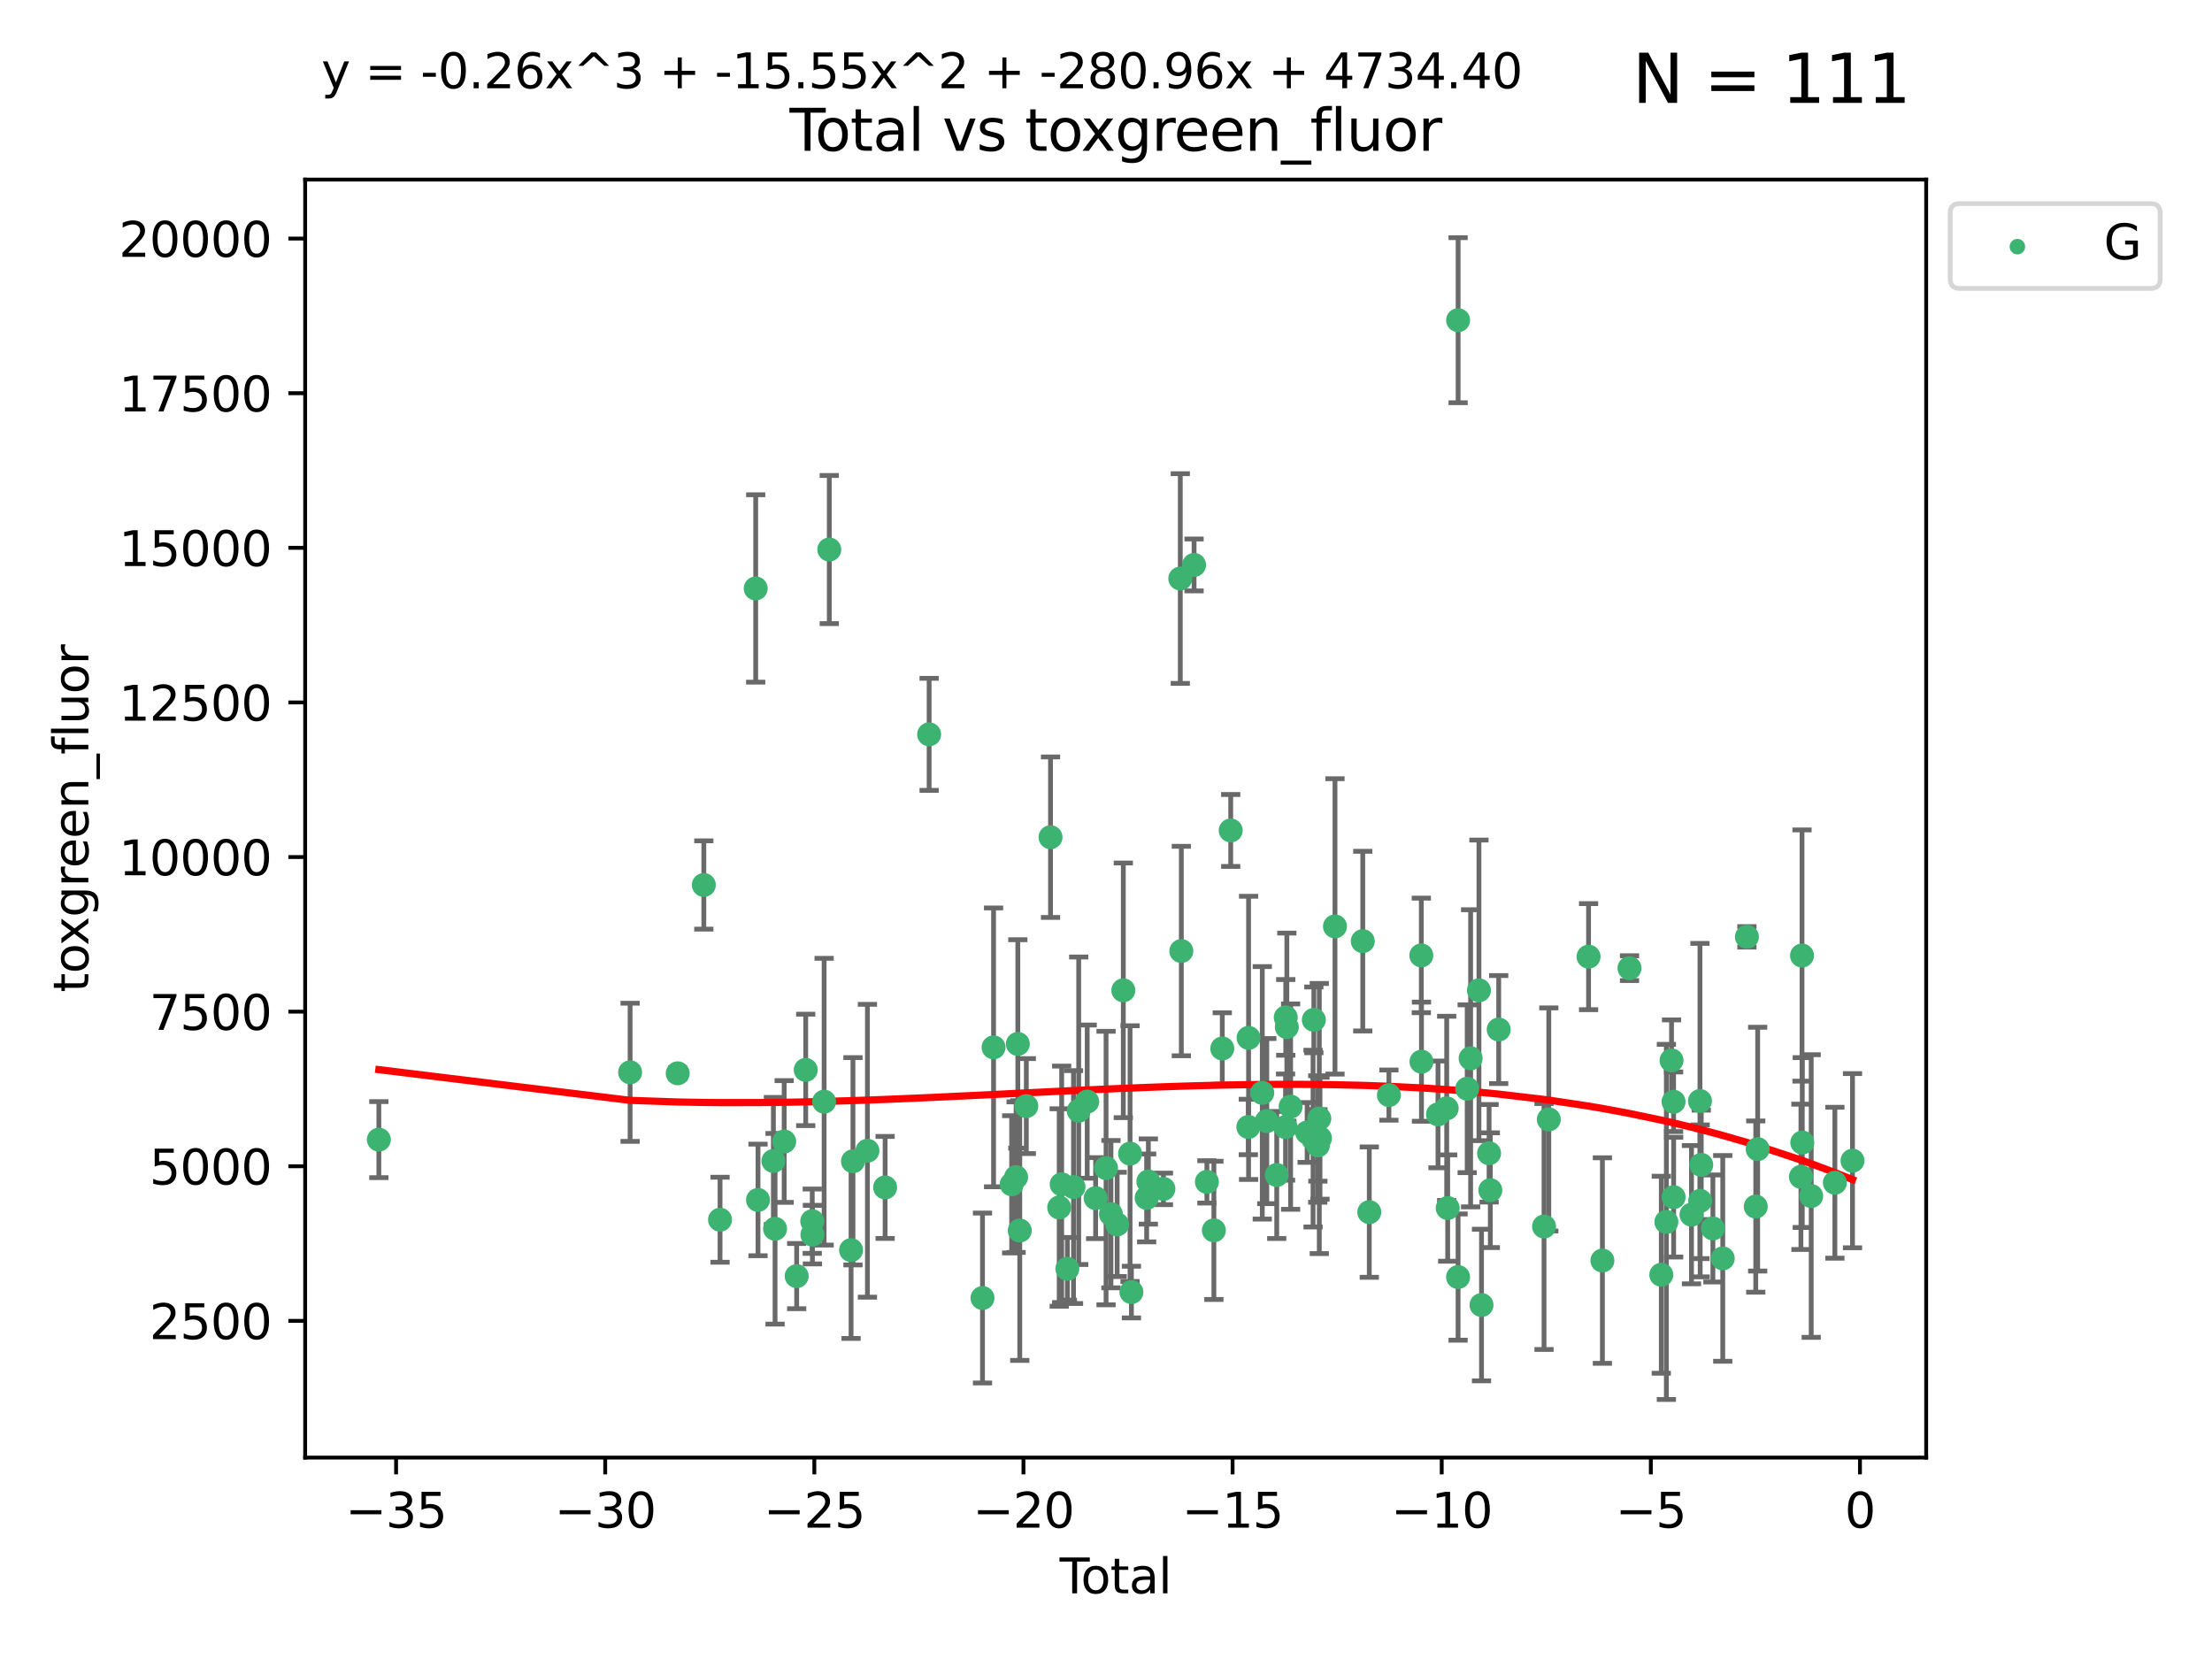 <?xml version="1.0" encoding="utf-8" standalone="no"?>
<!DOCTYPE svg PUBLIC "-//W3C//DTD SVG 1.1//EN"
  "http://www.w3.org/Graphics/SVG/1.1/DTD/svg11.dtd">
<svg xmlns:xlink="http://www.w3.org/1999/xlink" width="460.8pt" height="345.6pt" viewBox="0 0 460.8 345.6" xmlns="http://www.w3.org/2000/svg" version="1.1">
 <defs>
  <style type="text/css">*{stroke-linejoin: round; stroke-linecap: butt}</style>
 </defs>
 <g id="figure_1">
  <g id="patch_1">
   <path d="M 0 345.6 
L 460.8 345.6 
L 460.8 0 
L 0 0 
z
" style="fill: #ffffff"/>
  </g>
  <g id="axes_1">
   <g id="patch_2">
    <path d="M 63.571 303.64 
L 401.26 303.64 
L 401.26 37.411 
L 63.571 37.411 
z
" style="fill: #ffffff"/>
   </g>
   <g id="PathCollection_1">
    <defs>
     <path id="mabfaa85654" d="M 0 1.118 
C 0.297 1.118 0.581 1 0.791 0.791 
C 1 0.581 1.118 0.297 1.118 0 
C 1.118 -0.297 1 -0.581 0.791 -0.791 
C 0.581 -1 0.297 -1.118 0 -1.118 
C -0.297 -1.118 -0.581 -1 -0.791 -0.791 
C -1 -0.581 -1.118 -0.297 -1.118 0 
C -1.118 0.297 -1 0.581 -0.791 0.791 
C -0.581 1 -0.297 1.118 0 1.118 
z
" style="stroke: #3cb371"/>
    </defs>
    <g clip-path="url(#pf9e0f48566)">
     <use xlink:href="#mabfaa85654" x="78.921" y="237.407" style="fill: #3cb371; stroke: #3cb371"/>
     <use xlink:href="#mabfaa85654" x="131.263" y="223.379" style="fill: #3cb371; stroke: #3cb371"/>
     <use xlink:href="#mabfaa85654" x="141.18" y="223.589" style="fill: #3cb371; stroke: #3cb371"/>
     <use xlink:href="#mabfaa85654" x="146.619" y="184.355" style="fill: #3cb371; stroke: #3cb371"/>
     <use xlink:href="#mabfaa85654" x="149.998" y="254.091" style="fill: #3cb371; stroke: #3cb371"/>
     <use xlink:href="#mabfaa85654" x="157.427" y="122.585" style="fill: #3cb371; stroke: #3cb371"/>
     <use xlink:href="#mabfaa85654" x="157.907" y="249.969" style="fill: #3cb371; stroke: #3cb371"/>
     <use xlink:href="#mabfaa85654" x="161.113" y="241.851" style="fill: #3cb371; stroke: #3cb371"/>
     <use xlink:href="#mabfaa85654" x="161.46" y="255.979" style="fill: #3cb371; stroke: #3cb371"/>
     <use xlink:href="#mabfaa85654" x="163.359" y="237.793" style="fill: #3cb371; stroke: #3cb371"/>
     <use xlink:href="#mabfaa85654" x="165.963" y="265.837" style="fill: #3cb371; stroke: #3cb371"/>
     <use xlink:href="#mabfaa85654" x="167.845" y="222.88" style="fill: #3cb371; stroke: #3cb371"/>
     <use xlink:href="#mabfaa85654" x="169.205" y="254.396" style="fill: #3cb371; stroke: #3cb371"/>
     <use xlink:href="#mabfaa85654" x="169.241" y="257.194" style="fill: #3cb371; stroke: #3cb371"/>
     <use xlink:href="#mabfaa85654" x="171.679" y="229.5" style="fill: #3cb371; stroke: #3cb371"/>
     <use xlink:href="#mabfaa85654" x="172.753" y="114.48" style="fill: #3cb371; stroke: #3cb371"/>
     <use xlink:href="#mabfaa85654" x="177.295" y="260.421" style="fill: #3cb371; stroke: #3cb371"/>
     <use xlink:href="#mabfaa85654" x="177.688" y="241.917" style="fill: #3cb371; stroke: #3cb371"/>
     <use xlink:href="#mabfaa85654" x="180.701" y="239.722" style="fill: #3cb371; stroke: #3cb371"/>
     <use xlink:href="#mabfaa85654" x="184.386" y="247.364" style="fill: #3cb371; stroke: #3cb371"/>
     <use xlink:href="#mabfaa85654" x="193.556" y="152.977" style="fill: #3cb371; stroke: #3cb371"/>
     <use xlink:href="#mabfaa85654" x="204.672" y="270.401" style="fill: #3cb371; stroke: #3cb371"/>
     <use xlink:href="#mabfaa85654" x="206.979" y="218.187" style="fill: #3cb371; stroke: #3cb371"/>
     <use xlink:href="#mabfaa85654" x="210.749" y="246.712" style="fill: #3cb371; stroke: #3cb371"/>
     <use xlink:href="#mabfaa85654" x="211.673" y="245.223" style="fill: #3cb371; stroke: #3cb371"/>
     <use xlink:href="#mabfaa85654" x="212.032" y="217.469" style="fill: #3cb371; stroke: #3cb371"/>
     <use xlink:href="#mabfaa85654" x="212.436" y="256.352" style="fill: #3cb371; stroke: #3cb371"/>
     <use xlink:href="#mabfaa85654" x="213.801" y="230.422" style="fill: #3cb371; stroke: #3cb371"/>
     <use xlink:href="#mabfaa85654" x="218.843" y="174.405" style="fill: #3cb371; stroke: #3cb371"/>
     <use xlink:href="#mabfaa85654" x="220.652" y="251.544" style="fill: #3cb371; stroke: #3cb371"/>
     <use xlink:href="#mabfaa85654" x="221.167" y="246.713" style="fill: #3cb371; stroke: #3cb371"/>
     <use xlink:href="#mabfaa85654" x="222.348" y="264.312" style="fill: #3cb371; stroke: #3cb371"/>
     <use xlink:href="#mabfaa85654" x="223.632" y="247.29" style="fill: #3cb371; stroke: #3cb371"/>
     <use xlink:href="#mabfaa85654" x="224.714" y="231.389" style="fill: #3cb371; stroke: #3cb371"/>
     <use xlink:href="#mabfaa85654" x="226.487" y="229.487" style="fill: #3cb371; stroke: #3cb371"/>
     <use xlink:href="#mabfaa85654" x="228.241" y="249.594" style="fill: #3cb371; stroke: #3cb371"/>
     <use xlink:href="#mabfaa85654" x="230.413" y="243.328" style="fill: #3cb371; stroke: #3cb371"/>
     <use xlink:href="#mabfaa85654" x="231.431" y="252.93" style="fill: #3cb371; stroke: #3cb371"/>
     <use xlink:href="#mabfaa85654" x="232.726" y="255.065" style="fill: #3cb371; stroke: #3cb371"/>
     <use xlink:href="#mabfaa85654" x="234.008" y="206.302" style="fill: #3cb371; stroke: #3cb371"/>
     <use xlink:href="#mabfaa85654" x="235.412" y="240.321" style="fill: #3cb371; stroke: #3cb371"/>
     <use xlink:href="#mabfaa85654" x="235.694" y="269.163" style="fill: #3cb371; stroke: #3cb371"/>
     <use xlink:href="#mabfaa85654" x="238.869" y="249.549" style="fill: #3cb371; stroke: #3cb371"/>
     <use xlink:href="#mabfaa85654" x="239.225" y="246.127" style="fill: #3cb371; stroke: #3cb371"/>
     <use xlink:href="#mabfaa85654" x="242.364" y="247.666" style="fill: #3cb371; stroke: #3cb371"/>
     <use xlink:href="#mabfaa85654" x="245.876" y="120.517" style="fill: #3cb371; stroke: #3cb371"/>
     <use xlink:href="#mabfaa85654" x="246.091" y="198.118" style="fill: #3cb371; stroke: #3cb371"/>
     <use xlink:href="#mabfaa85654" x="248.747" y="117.688" style="fill: #3cb371; stroke: #3cb371"/>
     <use xlink:href="#mabfaa85654" x="251.421" y="246.206" style="fill: #3cb371; stroke: #3cb371"/>
     <use xlink:href="#mabfaa85654" x="252.874" y="256.306" style="fill: #3cb371; stroke: #3cb371"/>
     <use xlink:href="#mabfaa85654" x="254.623" y="218.419" style="fill: #3cb371; stroke: #3cb371"/>
     <use xlink:href="#mabfaa85654" x="256.381" y="173" style="fill: #3cb371; stroke: #3cb371"/>
     <use xlink:href="#mabfaa85654" x="260.051" y="234.775" style="fill: #3cb371; stroke: #3cb371"/>
     <use xlink:href="#mabfaa85654" x="260.101" y="216.208" style="fill: #3cb371; stroke: #3cb371"/>
     <use xlink:href="#mabfaa85654" x="262.956" y="227.657" style="fill: #3cb371; stroke: #3cb371"/>
     <use xlink:href="#mabfaa85654" x="263.895" y="233.545" style="fill: #3cb371; stroke: #3cb371"/>
     <use xlink:href="#mabfaa85654" x="265.968" y="244.771" style="fill: #3cb371; stroke: #3cb371"/>
     <use xlink:href="#mabfaa85654" x="267.803" y="234.792" style="fill: #3cb371; stroke: #3cb371"/>
     <use xlink:href="#mabfaa85654" x="267.845" y="211.941" style="fill: #3cb371; stroke: #3cb371"/>
     <use xlink:href="#mabfaa85654" x="268.073" y="213.961" style="fill: #3cb371; stroke: #3cb371"/>
     <use xlink:href="#mabfaa85654" x="268.859" y="230.53" style="fill: #3cb371; stroke: #3cb371"/>
     <use xlink:href="#mabfaa85654" x="272.302" y="235.909" style="fill: #3cb371; stroke: #3cb371"/>
     <use xlink:href="#mabfaa85654" x="273.537" y="237.19" style="fill: #3cb371; stroke: #3cb371"/>
     <use xlink:href="#mabfaa85654" x="273.699" y="212.457" style="fill: #3cb371; stroke: #3cb371"/>
     <use xlink:href="#mabfaa85654" x="274.511" y="237.274" style="fill: #3cb371; stroke: #3cb371"/>
     <use xlink:href="#mabfaa85654" x="274.537" y="238.605" style="fill: #3cb371; stroke: #3cb371"/>
     <use xlink:href="#mabfaa85654" x="274.831" y="233.01" style="fill: #3cb371; stroke: #3cb371"/>
     <use xlink:href="#mabfaa85654" x="274.977" y="237.107" style="fill: #3cb371; stroke: #3cb371"/>
     <use xlink:href="#mabfaa85654" x="278.102" y="192.987" style="fill: #3cb371; stroke: #3cb371"/>
     <use xlink:href="#mabfaa85654" x="283.889" y="196.055" style="fill: #3cb371; stroke: #3cb371"/>
     <use xlink:href="#mabfaa85654" x="285.247" y="252.507" style="fill: #3cb371; stroke: #3cb371"/>
     <use xlink:href="#mabfaa85654" x="289.335" y="228.125" style="fill: #3cb371; stroke: #3cb371"/>
     <use xlink:href="#mabfaa85654" x="296.085" y="199.028" style="fill: #3cb371; stroke: #3cb371"/>
     <use xlink:href="#mabfaa85654" x="296.119" y="221.168" style="fill: #3cb371; stroke: #3cb371"/>
     <use xlink:href="#mabfaa85654" x="299.56" y="232.148" style="fill: #3cb371; stroke: #3cb371"/>
     <use xlink:href="#mabfaa85654" x="301.372" y="230.883" style="fill: #3cb371; stroke: #3cb371"/>
     <use xlink:href="#mabfaa85654" x="301.58" y="251.656" style="fill: #3cb371; stroke: #3cb371"/>
     <use xlink:href="#mabfaa85654" x="303.745" y="266.034" style="fill: #3cb371; stroke: #3cb371"/>
     <use xlink:href="#mabfaa85654" x="303.75" y="66.705" style="fill: #3cb371; stroke: #3cb371"/>
     <use xlink:href="#mabfaa85654" x="305.645" y="226.806" style="fill: #3cb371; stroke: #3cb371"/>
     <use xlink:href="#mabfaa85654" x="306.359" y="220.466" style="fill: #3cb371; stroke: #3cb371"/>
     <use xlink:href="#mabfaa85654" x="308.091" y="206.308" style="fill: #3cb371; stroke: #3cb371"/>
     <use xlink:href="#mabfaa85654" x="308.627" y="271.861" style="fill: #3cb371; stroke: #3cb371"/>
     <use xlink:href="#mabfaa85654" x="310.203" y="240.246" style="fill: #3cb371; stroke: #3cb371"/>
     <use xlink:href="#mabfaa85654" x="310.462" y="247.94" style="fill: #3cb371; stroke: #3cb371"/>
     <use xlink:href="#mabfaa85654" x="312.207" y="214.473" style="fill: #3cb371; stroke: #3cb371"/>
     <use xlink:href="#mabfaa85654" x="321.65" y="255.506" style="fill: #3cb371; stroke: #3cb371"/>
     <use xlink:href="#mabfaa85654" x="322.643" y="233.197" style="fill: #3cb371; stroke: #3cb371"/>
     <use xlink:href="#mabfaa85654" x="330.928" y="199.288" style="fill: #3cb371; stroke: #3cb371"/>
     <use xlink:href="#mabfaa85654" x="333.808" y="262.597" style="fill: #3cb371; stroke: #3cb371"/>
     <use xlink:href="#mabfaa85654" x="339.457" y="201.684" style="fill: #3cb371; stroke: #3cb371"/>
     <use xlink:href="#mabfaa85654" x="346.077" y="265.553" style="fill: #3cb371; stroke: #3cb371"/>
     <use xlink:href="#mabfaa85654" x="347.135" y="254.55" style="fill: #3cb371; stroke: #3cb371"/>
     <use xlink:href="#mabfaa85654" x="348.213" y="220.902" style="fill: #3cb371; stroke: #3cb371"/>
     <use xlink:href="#mabfaa85654" x="348.64" y="229.521" style="fill: #3cb371; stroke: #3cb371"/>
     <use xlink:href="#mabfaa85654" x="348.65" y="249.388" style="fill: #3cb371; stroke: #3cb371"/>
     <use xlink:href="#mabfaa85654" x="352.368" y="253.037" style="fill: #3cb371; stroke: #3cb371"/>
     <use xlink:href="#mabfaa85654" x="354.132" y="229.357" style="fill: #3cb371; stroke: #3cb371"/>
     <use xlink:href="#mabfaa85654" x="354.176" y="250.166" style="fill: #3cb371; stroke: #3cb371"/>
     <use xlink:href="#mabfaa85654" x="354.402" y="242.662" style="fill: #3cb371; stroke: #3cb371"/>
     <use xlink:href="#mabfaa85654" x="356.828" y="255.913" style="fill: #3cb371; stroke: #3cb371"/>
     <use xlink:href="#mabfaa85654" x="358.882" y="262.147" style="fill: #3cb371; stroke: #3cb371"/>
     <use xlink:href="#mabfaa85654" x="363.914" y="195.16" style="fill: #3cb371; stroke: #3cb371"/>
     <use xlink:href="#mabfaa85654" x="365.756" y="251.351" style="fill: #3cb371; stroke: #3cb371"/>
     <use xlink:href="#mabfaa85654" x="366.154" y="239.387" style="fill: #3cb371; stroke: #3cb371"/>
     <use xlink:href="#mabfaa85654" x="375.167" y="245.155" style="fill: #3cb371; stroke: #3cb371"/>
     <use xlink:href="#mabfaa85654" x="375.392" y="199.056" style="fill: #3cb371; stroke: #3cb371"/>
     <use xlink:href="#mabfaa85654" x="375.448" y="238.013" style="fill: #3cb371; stroke: #3cb371"/>
     <use xlink:href="#mabfaa85654" x="377.307" y="249.154" style="fill: #3cb371; stroke: #3cb371"/>
     <use xlink:href="#mabfaa85654" x="382.238" y="246.385" style="fill: #3cb371; stroke: #3cb371"/>
     <use xlink:href="#mabfaa85654" x="385.911" y="241.79" style="fill: #3cb371; stroke: #3cb371"/>
    </g>
   </g>
   <g id="matplotlib.axis_1">
    <g id="xtick_1">
     <g id="line2d_1">
      <defs>
       <path id="m222ecfaeb0" d="M 0 0 
L 0 3.5 
" style="stroke: #000000; stroke-width: 0.8"/>
      </defs>
      <g>
       <use xlink:href="#m222ecfaeb0" x="82.512" y="303.64" style="stroke: #000000; stroke-width: 0.8"/>
      </g>
     </g>
     <g id="text_1">
      <!-- −35 -->
      <g transform="translate(71.96 318.238)scale(0.1 -0.1)">
       <defs>
        <path id="DejaVuSans-2212" d="M 678 2272 
L 4684 2272 
L 4684 1741 
L 678 1741 
L 678 2272 
z
" transform="scale(0.016)"/>
        <path id="DejaVuSans-33" d="M 2597 2516 
Q 3050 2419 3304 2112 
Q 3559 1806 3559 1356 
Q 3559 666 3084 287 
Q 2609 -91 1734 -91 
Q 1441 -91 1130 -33 
Q 819 25 488 141 
L 488 750 
Q 750 597 1062 519 
Q 1375 441 1716 441 
Q 2309 441 2620 675 
Q 2931 909 2931 1356 
Q 2931 1769 2642 2001 
Q 2353 2234 1838 2234 
L 1294 2234 
L 1294 2753 
L 1863 2753 
Q 2328 2753 2575 2939 
Q 2822 3125 2822 3475 
Q 2822 3834 2567 4026 
Q 2313 4219 1838 4219 
Q 1578 4219 1281 4162 
Q 984 4106 628 3988 
L 628 4550 
Q 988 4650 1302 4700 
Q 1616 4750 1894 4750 
Q 2613 4750 3031 4423 
Q 3450 4097 3450 3541 
Q 3450 3153 3228 2886 
Q 3006 2619 2597 2516 
z
" transform="scale(0.016)"/>
        <path id="DejaVuSans-35" d="M 691 4666 
L 3169 4666 
L 3169 4134 
L 1269 4134 
L 1269 2991 
Q 1406 3038 1543 3061 
Q 1681 3084 1819 3084 
Q 2600 3084 3056 2656 
Q 3513 2228 3513 1497 
Q 3513 744 3044 326 
Q 2575 -91 1722 -91 
Q 1428 -91 1123 -41 
Q 819 9 494 109 
L 494 744 
Q 775 591 1075 516 
Q 1375 441 1709 441 
Q 2250 441 2565 725 
Q 2881 1009 2881 1497 
Q 2881 1984 2565 2268 
Q 2250 2553 1709 2553 
Q 1456 2553 1204 2497 
Q 953 2441 691 2322 
L 691 4666 
z
" transform="scale(0.016)"/>
       </defs>
       <use xlink:href="#DejaVuSans-2212"/>
       <use xlink:href="#DejaVuSans-33" x="83.789"/>
       <use xlink:href="#DejaVuSans-35" x="147.412"/>
      </g>
     </g>
    </g>
    <g id="xtick_2">
     <g id="line2d_2">
      <g>
       <use xlink:href="#m222ecfaeb0" x="126.077" y="303.64" style="stroke: #000000; stroke-width: 0.8"/>
      </g>
     </g>
     <g id="text_2">
      <!-- −30 -->
      <g transform="translate(115.524 318.238)scale(0.1 -0.1)">
       <defs>
        <path id="DejaVuSans-30" d="M 2034 4250 
Q 1547 4250 1301 3770 
Q 1056 3291 1056 2328 
Q 1056 1369 1301 889 
Q 1547 409 2034 409 
Q 2525 409 2770 889 
Q 3016 1369 3016 2328 
Q 3016 3291 2770 3770 
Q 2525 4250 2034 4250 
z
M 2034 4750 
Q 2819 4750 3233 4129 
Q 3647 3509 3647 2328 
Q 3647 1150 3233 529 
Q 2819 -91 2034 -91 
Q 1250 -91 836 529 
Q 422 1150 422 2328 
Q 422 3509 836 4129 
Q 1250 4750 2034 4750 
z
" transform="scale(0.016)"/>
       </defs>
       <use xlink:href="#DejaVuSans-2212"/>
       <use xlink:href="#DejaVuSans-33" x="83.789"/>
       <use xlink:href="#DejaVuSans-30" x="147.412"/>
      </g>
     </g>
    </g>
    <g id="xtick_3">
     <g id="line2d_3">
      <g>
       <use xlink:href="#m222ecfaeb0" x="169.641" y="303.64" style="stroke: #000000; stroke-width: 0.8"/>
      </g>
     </g>
     <g id="text_3">
      <!-- −25 -->
      <g transform="translate(159.089 318.238)scale(0.1 -0.1)">
       <defs>
        <path id="DejaVuSans-32" d="M 1228 531 
L 3431 531 
L 3431 0 
L 469 0 
L 469 531 
Q 828 903 1448 1529 
Q 2069 2156 2228 2338 
Q 2531 2678 2651 2914 
Q 2772 3150 2772 3378 
Q 2772 3750 2511 3984 
Q 2250 4219 1831 4219 
Q 1534 4219 1204 4116 
Q 875 4013 500 3803 
L 500 4441 
Q 881 4594 1212 4672 
Q 1544 4750 1819 4750 
Q 2544 4750 2975 4387 
Q 3406 4025 3406 3419 
Q 3406 3131 3298 2873 
Q 3191 2616 2906 2266 
Q 2828 2175 2409 1742 
Q 1991 1309 1228 531 
z
" transform="scale(0.016)"/>
       </defs>
       <use xlink:href="#DejaVuSans-2212"/>
       <use xlink:href="#DejaVuSans-32" x="83.789"/>
       <use xlink:href="#DejaVuSans-35" x="147.412"/>
      </g>
     </g>
    </g>
    <g id="xtick_4">
     <g id="line2d_4">
      <g>
       <use xlink:href="#m222ecfaeb0" x="213.206" y="303.64" style="stroke: #000000; stroke-width: 0.8"/>
      </g>
     </g>
     <g id="text_4">
      <!-- −20 -->
      <g transform="translate(202.653 318.238)scale(0.1 -0.1)">
       <use xlink:href="#DejaVuSans-2212"/>
       <use xlink:href="#DejaVuSans-32" x="83.789"/>
       <use xlink:href="#DejaVuSans-30" x="147.412"/>
      </g>
     </g>
    </g>
    <g id="xtick_5">
     <g id="line2d_5">
      <g>
       <use xlink:href="#m222ecfaeb0" x="256.77" y="303.64" style="stroke: #000000; stroke-width: 0.8"/>
      </g>
     </g>
     <g id="text_5">
      <!-- −15 -->
      <g transform="translate(246.218 318.238)scale(0.1 -0.1)">
       <defs>
        <path id="DejaVuSans-31" d="M 794 531 
L 1825 531 
L 1825 4091 
L 703 3866 
L 703 4441 
L 1819 4666 
L 2450 4666 
L 2450 531 
L 3481 531 
L 3481 0 
L 794 0 
L 794 531 
z
" transform="scale(0.016)"/>
       </defs>
       <use xlink:href="#DejaVuSans-2212"/>
       <use xlink:href="#DejaVuSans-31" x="83.789"/>
       <use xlink:href="#DejaVuSans-35" x="147.412"/>
      </g>
     </g>
    </g>
    <g id="xtick_6">
     <g id="line2d_6">
      <g>
       <use xlink:href="#m222ecfaeb0" x="300.335" y="303.64" style="stroke: #000000; stroke-width: 0.8"/>
      </g>
     </g>
     <g id="text_6">
      <!-- −10 -->
      <g transform="translate(289.782 318.238)scale(0.1 -0.1)">
       <use xlink:href="#DejaVuSans-2212"/>
       <use xlink:href="#DejaVuSans-31" x="83.789"/>
       <use xlink:href="#DejaVuSans-30" x="147.412"/>
      </g>
     </g>
    </g>
    <g id="xtick_7">
     <g id="line2d_7">
      <g>
       <use xlink:href="#m222ecfaeb0" x="343.899" y="303.64" style="stroke: #000000; stroke-width: 0.8"/>
      </g>
     </g>
     <g id="text_7">
      <!-- −5 -->
      <g transform="translate(336.528 318.238)scale(0.1 -0.1)">
       <use xlink:href="#DejaVuSans-2212"/>
       <use xlink:href="#DejaVuSans-35" x="83.789"/>
      </g>
     </g>
    </g>
    <g id="xtick_8">
     <g id="line2d_8">
      <g>
       <use xlink:href="#m222ecfaeb0" x="387.464" y="303.64" style="stroke: #000000; stroke-width: 0.8"/>
      </g>
     </g>
     <g id="text_8">
      <!-- 0 -->
      <g transform="translate(384.283 318.238)scale(0.1 -0.1)">
       <use xlink:href="#DejaVuSans-30"/>
      </g>
     </g>
    </g>
    <g id="text_9">
     <!-- Total -->
     <g transform="translate(220.739 331.917)scale(0.1 -0.1)">
      <defs>
       <path id="DejaVuSans-54" d="M -19 4666 
L 3928 4666 
L 3928 4134 
L 2272 4134 
L 2272 0 
L 1638 0 
L 1638 4134 
L -19 4134 
L -19 4666 
z
" transform="scale(0.016)"/>
       <path id="DejaVuSans-6f" d="M 1959 3097 
Q 1497 3097 1228 2736 
Q 959 2375 959 1747 
Q 959 1119 1226 758 
Q 1494 397 1959 397 
Q 2419 397 2687 759 
Q 2956 1122 2956 1747 
Q 2956 2369 2687 2733 
Q 2419 3097 1959 3097 
z
M 1959 3584 
Q 2709 3584 3137 3096 
Q 3566 2609 3566 1747 
Q 3566 888 3137 398 
Q 2709 -91 1959 -91 
Q 1206 -91 779 398 
Q 353 888 353 1747 
Q 353 2609 779 3096 
Q 1206 3584 1959 3584 
z
" transform="scale(0.016)"/>
       <path id="DejaVuSans-74" d="M 1172 4494 
L 1172 3500 
L 2356 3500 
L 2356 3053 
L 1172 3053 
L 1172 1153 
Q 1172 725 1289 603 
Q 1406 481 1766 481 
L 2356 481 
L 2356 0 
L 1766 0 
Q 1100 0 847 248 
Q 594 497 594 1153 
L 594 3053 
L 172 3053 
L 172 3500 
L 594 3500 
L 594 4494 
L 1172 4494 
z
" transform="scale(0.016)"/>
       <path id="DejaVuSans-61" d="M 2194 1759 
Q 1497 1759 1228 1600 
Q 959 1441 959 1056 
Q 959 750 1161 570 
Q 1363 391 1709 391 
Q 2188 391 2477 730 
Q 2766 1069 2766 1631 
L 2766 1759 
L 2194 1759 
z
M 3341 1997 
L 3341 0 
L 2766 0 
L 2766 531 
Q 2569 213 2275 61 
Q 1981 -91 1556 -91 
Q 1019 -91 701 211 
Q 384 513 384 1019 
Q 384 1609 779 1909 
Q 1175 2209 1959 2209 
L 2766 2209 
L 2766 2266 
Q 2766 2663 2505 2880 
Q 2244 3097 1772 3097 
Q 1472 3097 1187 3025 
Q 903 2953 641 2809 
L 641 3341 
Q 956 3463 1253 3523 
Q 1550 3584 1831 3584 
Q 2591 3584 2966 3190 
Q 3341 2797 3341 1997 
z
" transform="scale(0.016)"/>
       <path id="DejaVuSans-6c" d="M 603 4863 
L 1178 4863 
L 1178 0 
L 603 0 
L 603 4863 
z
" transform="scale(0.016)"/>
      </defs>
      <use xlink:href="#DejaVuSans-54"/>
      <use xlink:href="#DejaVuSans-6f" x="44.084"/>
      <use xlink:href="#DejaVuSans-74" x="105.266"/>
      <use xlink:href="#DejaVuSans-61" x="144.475"/>
      <use xlink:href="#DejaVuSans-6c" x="205.754"/>
     </g>
    </g>
   </g>
   <g id="matplotlib.axis_2">
    <g id="ytick_1">
     <g id="line2d_9">
      <defs>
       <path id="m5c6886b216" d="M 0 0 
L -3.5 0 
" style="stroke: #000000; stroke-width: 0.8"/>
      </defs>
      <g>
       <use xlink:href="#m5c6886b216" x="63.571" y="275.157" style="stroke: #000000; stroke-width: 0.8"/>
      </g>
     </g>
     <g id="text_10">
      <!-- 2500 -->
      <g transform="translate(31.121 278.956)scale(0.1 -0.1)">
       <use xlink:href="#DejaVuSans-32"/>
       <use xlink:href="#DejaVuSans-35" x="63.623"/>
       <use xlink:href="#DejaVuSans-30" x="127.246"/>
       <use xlink:href="#DejaVuSans-30" x="190.869"/>
      </g>
     </g>
    </g>
    <g id="ytick_2">
     <g id="line2d_10">
      <g>
       <use xlink:href="#m5c6886b216" x="63.571" y="242.95" style="stroke: #000000; stroke-width: 0.8"/>
      </g>
     </g>
     <g id="text_11">
      <!-- 5000 -->
      <g transform="translate(31.121 246.749)scale(0.1 -0.1)">
       <use xlink:href="#DejaVuSans-35"/>
       <use xlink:href="#DejaVuSans-30" x="63.623"/>
       <use xlink:href="#DejaVuSans-30" x="127.246"/>
       <use xlink:href="#DejaVuSans-30" x="190.869"/>
      </g>
     </g>
    </g>
    <g id="ytick_3">
     <g id="line2d_11">
      <g>
       <use xlink:href="#m5c6886b216" x="63.571" y="210.742" style="stroke: #000000; stroke-width: 0.8"/>
      </g>
     </g>
     <g id="text_12">
      <!-- 7500 -->
      <g transform="translate(31.121 214.541)scale(0.1 -0.1)">
       <defs>
        <path id="DejaVuSans-37" d="M 525 4666 
L 3525 4666 
L 3525 4397 
L 1831 0 
L 1172 0 
L 2766 4134 
L 525 4134 
L 525 4666 
z
" transform="scale(0.016)"/>
       </defs>
       <use xlink:href="#DejaVuSans-37"/>
       <use xlink:href="#DejaVuSans-35" x="63.623"/>
       <use xlink:href="#DejaVuSans-30" x="127.246"/>
       <use xlink:href="#DejaVuSans-30" x="190.869"/>
      </g>
     </g>
    </g>
    <g id="ytick_4">
     <g id="line2d_12">
      <g>
       <use xlink:href="#m5c6886b216" x="63.571" y="178.534" style="stroke: #000000; stroke-width: 0.8"/>
      </g>
     </g>
     <g id="text_13">
      <!-- 10000 -->
      <g transform="translate(24.759 182.334)scale(0.1 -0.1)">
       <use xlink:href="#DejaVuSans-31"/>
       <use xlink:href="#DejaVuSans-30" x="63.623"/>
       <use xlink:href="#DejaVuSans-30" x="127.246"/>
       <use xlink:href="#DejaVuSans-30" x="190.869"/>
       <use xlink:href="#DejaVuSans-30" x="254.492"/>
      </g>
     </g>
    </g>
    <g id="ytick_5">
     <g id="line2d_13">
      <g>
       <use xlink:href="#m5c6886b216" x="63.571" y="146.327" style="stroke: #000000; stroke-width: 0.8"/>
      </g>
     </g>
     <g id="text_14">
      <!-- 12500 -->
      <g transform="translate(24.759 150.126)scale(0.1 -0.1)">
       <use xlink:href="#DejaVuSans-31"/>
       <use xlink:href="#DejaVuSans-32" x="63.623"/>
       <use xlink:href="#DejaVuSans-35" x="127.246"/>
       <use xlink:href="#DejaVuSans-30" x="190.869"/>
       <use xlink:href="#DejaVuSans-30" x="254.492"/>
      </g>
     </g>
    </g>
    <g id="ytick_6">
     <g id="line2d_14">
      <g>
       <use xlink:href="#m5c6886b216" x="63.571" y="114.119" style="stroke: #000000; stroke-width: 0.8"/>
      </g>
     </g>
     <g id="text_15">
      <!-- 15000 -->
      <g transform="translate(24.759 117.918)scale(0.1 -0.1)">
       <use xlink:href="#DejaVuSans-31"/>
       <use xlink:href="#DejaVuSans-35" x="63.623"/>
       <use xlink:href="#DejaVuSans-30" x="127.246"/>
       <use xlink:href="#DejaVuSans-30" x="190.869"/>
       <use xlink:href="#DejaVuSans-30" x="254.492"/>
      </g>
     </g>
    </g>
    <g id="ytick_7">
     <g id="line2d_15">
      <g>
       <use xlink:href="#m5c6886b216" x="63.571" y="81.912" style="stroke: #000000; stroke-width: 0.8"/>
      </g>
     </g>
     <g id="text_16">
      <!-- 17500 -->
      <g transform="translate(24.759 85.711)scale(0.1 -0.1)">
       <use xlink:href="#DejaVuSans-31"/>
       <use xlink:href="#DejaVuSans-37" x="63.623"/>
       <use xlink:href="#DejaVuSans-35" x="127.246"/>
       <use xlink:href="#DejaVuSans-30" x="190.869"/>
       <use xlink:href="#DejaVuSans-30" x="254.492"/>
      </g>
     </g>
    </g>
    <g id="ytick_8">
     <g id="line2d_16">
      <g>
       <use xlink:href="#m5c6886b216" x="63.571" y="49.704" style="stroke: #000000; stroke-width: 0.8"/>
      </g>
     </g>
     <g id="text_17">
      <!-- 20000 -->
      <g transform="translate(24.759 53.503)scale(0.1 -0.1)">
       <use xlink:href="#DejaVuSans-32"/>
       <use xlink:href="#DejaVuSans-30" x="63.623"/>
       <use xlink:href="#DejaVuSans-30" x="127.246"/>
       <use xlink:href="#DejaVuSans-30" x="190.869"/>
       <use xlink:href="#DejaVuSans-30" x="254.492"/>
      </g>
     </g>
    </g>
    <g id="text_18">
     <!-- toxgreen_fluor -->
     <g transform="translate(18.401 206.72)rotate(-90)scale(0.1 -0.1)">
      <defs>
       <path id="DejaVuSans-78" d="M 3513 3500 
L 2247 1797 
L 3578 0 
L 2900 0 
L 1881 1375 
L 863 0 
L 184 0 
L 1544 1831 
L 300 3500 
L 978 3500 
L 1906 2253 
L 2834 3500 
L 3513 3500 
z
" transform="scale(0.016)"/>
       <path id="DejaVuSans-67" d="M 2906 1791 
Q 2906 2416 2648 2759 
Q 2391 3103 1925 3103 
Q 1463 3103 1205 2759 
Q 947 2416 947 1791 
Q 947 1169 1205 825 
Q 1463 481 1925 481 
Q 2391 481 2648 825 
Q 2906 1169 2906 1791 
z
M 3481 434 
Q 3481 -459 3084 -895 
Q 2688 -1331 1869 -1331 
Q 1566 -1331 1297 -1286 
Q 1028 -1241 775 -1147 
L 775 -588 
Q 1028 -725 1275 -790 
Q 1522 -856 1778 -856 
Q 2344 -856 2625 -561 
Q 2906 -266 2906 331 
L 2906 616 
Q 2728 306 2450 153 
Q 2172 0 1784 0 
Q 1141 0 747 490 
Q 353 981 353 1791 
Q 353 2603 747 3093 
Q 1141 3584 1784 3584 
Q 2172 3584 2450 3431 
Q 2728 3278 2906 2969 
L 2906 3500 
L 3481 3500 
L 3481 434 
z
" transform="scale(0.016)"/>
       <path id="DejaVuSans-72" d="M 2631 2963 
Q 2534 3019 2420 3045 
Q 2306 3072 2169 3072 
Q 1681 3072 1420 2755 
Q 1159 2438 1159 1844 
L 1159 0 
L 581 0 
L 581 3500 
L 1159 3500 
L 1159 2956 
Q 1341 3275 1631 3429 
Q 1922 3584 2338 3584 
Q 2397 3584 2469 3576 
Q 2541 3569 2628 3553 
L 2631 2963 
z
" transform="scale(0.016)"/>
       <path id="DejaVuSans-65" d="M 3597 1894 
L 3597 1613 
L 953 1613 
Q 991 1019 1311 708 
Q 1631 397 2203 397 
Q 2534 397 2845 478 
Q 3156 559 3463 722 
L 3463 178 
Q 3153 47 2828 -22 
Q 2503 -91 2169 -91 
Q 1331 -91 842 396 
Q 353 884 353 1716 
Q 353 2575 817 3079 
Q 1281 3584 2069 3584 
Q 2775 3584 3186 3129 
Q 3597 2675 3597 1894 
z
M 3022 2063 
Q 3016 2534 2758 2815 
Q 2500 3097 2075 3097 
Q 1594 3097 1305 2825 
Q 1016 2553 972 2059 
L 3022 2063 
z
" transform="scale(0.016)"/>
       <path id="DejaVuSans-6e" d="M 3513 2113 
L 3513 0 
L 2938 0 
L 2938 2094 
Q 2938 2591 2744 2837 
Q 2550 3084 2163 3084 
Q 1697 3084 1428 2787 
Q 1159 2491 1159 1978 
L 1159 0 
L 581 0 
L 581 3500 
L 1159 3500 
L 1159 2956 
Q 1366 3272 1645 3428 
Q 1925 3584 2291 3584 
Q 2894 3584 3203 3211 
Q 3513 2838 3513 2113 
z
" transform="scale(0.016)"/>
       <path id="DejaVuSans-5f" d="M 3263 -1063 
L 3263 -1509 
L -63 -1509 
L -63 -1063 
L 3263 -1063 
z
" transform="scale(0.016)"/>
       <path id="DejaVuSans-66" d="M 2375 4863 
L 2375 4384 
L 1825 4384 
Q 1516 4384 1395 4259 
Q 1275 4134 1275 3809 
L 1275 3500 
L 2222 3500 
L 2222 3053 
L 1275 3053 
L 1275 0 
L 697 0 
L 697 3053 
L 147 3053 
L 147 3500 
L 697 3500 
L 697 3744 
Q 697 4328 969 4595 
Q 1241 4863 1831 4863 
L 2375 4863 
z
" transform="scale(0.016)"/>
       <path id="DejaVuSans-75" d="M 544 1381 
L 544 3500 
L 1119 3500 
L 1119 1403 
Q 1119 906 1312 657 
Q 1506 409 1894 409 
Q 2359 409 2629 706 
Q 2900 1003 2900 1516 
L 2900 3500 
L 3475 3500 
L 3475 0 
L 2900 0 
L 2900 538 
Q 2691 219 2414 64 
Q 2138 -91 1772 -91 
Q 1169 -91 856 284 
Q 544 659 544 1381 
z
M 1991 3584 
L 1991 3584 
z
" transform="scale(0.016)"/>
      </defs>
      <use xlink:href="#DejaVuSans-74"/>
      <use xlink:href="#DejaVuSans-6f" x="39.209"/>
      <use xlink:href="#DejaVuSans-78" x="97.266"/>
      <use xlink:href="#DejaVuSans-67" x="156.445"/>
      <use xlink:href="#DejaVuSans-72" x="219.922"/>
      <use xlink:href="#DejaVuSans-65" x="258.785"/>
      <use xlink:href="#DejaVuSans-65" x="320.309"/>
      <use xlink:href="#DejaVuSans-6e" x="381.832"/>
      <use xlink:href="#DejaVuSans-5f" x="445.211"/>
      <use xlink:href="#DejaVuSans-66" x="495.211"/>
      <use xlink:href="#DejaVuSans-6c" x="530.416"/>
      <use xlink:href="#DejaVuSans-75" x="558.199"/>
      <use xlink:href="#DejaVuSans-6f" x="621.578"/>
      <use xlink:href="#DejaVuSans-72" x="682.76"/>
     </g>
    </g>
   </g>
   <g id="LineCollection_1">
    <path d="M 78.921 245.328 
L 78.921 229.486 
" clip-path="url(#pf9e0f48566)" style="fill: none; stroke: #696969"/>
    <path d="M 131.263 237.769 
L 131.263 208.989 
" clip-path="url(#pf9e0f48566)" style="fill: none; stroke: #696969"/>
    <path d="M 141.18 224.683 
L 141.18 222.494 
" clip-path="url(#pf9e0f48566)" style="fill: none; stroke: #696969"/>
    <path d="M 146.619 193.552 
L 146.619 175.159 
" clip-path="url(#pf9e0f48566)" style="fill: none; stroke: #696969"/>
    <path d="M 149.998 262.946 
L 149.998 245.236 
" clip-path="url(#pf9e0f48566)" style="fill: none; stroke: #696969"/>
    <path d="M 157.427 142.103 
L 157.427 103.067 
" clip-path="url(#pf9e0f48566)" style="fill: none; stroke: #696969"/>
    <path d="M 157.907 261.593 
L 157.907 238.346 
" clip-path="url(#pf9e0f48566)" style="fill: none; stroke: #696969"/>
    <path d="M 161.113 255.087 
L 161.113 228.615 
" clip-path="url(#pf9e0f48566)" style="fill: none; stroke: #696969"/>
    <path d="M 161.46 275.836 
L 161.46 236.122 
" clip-path="url(#pf9e0f48566)" style="fill: none; stroke: #696969"/>
    <path d="M 163.359 250.471 
L 163.359 225.115 
" clip-path="url(#pf9e0f48566)" style="fill: none; stroke: #696969"/>
    <path d="M 165.963 272.631 
L 165.963 259.042 
" clip-path="url(#pf9e0f48566)" style="fill: none; stroke: #696969"/>
    <path d="M 167.845 234.487 
L 167.845 211.274 
" clip-path="url(#pf9e0f48566)" style="fill: none; stroke: #696969"/>
    <path d="M 169.205 261.097 
L 169.205 247.694 
" clip-path="url(#pf9e0f48566)" style="fill: none; stroke: #696969"/>
    <path d="M 169.241 263.296 
L 169.241 251.092 
" clip-path="url(#pf9e0f48566)" style="fill: none; stroke: #696969"/>
    <path d="M 171.679 259.366 
L 171.679 199.634 
" clip-path="url(#pf9e0f48566)" style="fill: none; stroke: #696969"/>
    <path d="M 172.753 129.907 
L 172.753 99.054 
" clip-path="url(#pf9e0f48566)" style="fill: none; stroke: #696969"/>
    <path d="M 177.295 278.819 
L 177.295 242.024 
" clip-path="url(#pf9e0f48566)" style="fill: none; stroke: #696969"/>
    <path d="M 177.688 263.513 
L 177.688 220.32 
" clip-path="url(#pf9e0f48566)" style="fill: none; stroke: #696969"/>
    <path d="M 180.701 270.226 
L 180.701 209.218 
" clip-path="url(#pf9e0f48566)" style="fill: none; stroke: #696969"/>
    <path d="M 184.386 257.989 
L 184.386 236.74 
" clip-path="url(#pf9e0f48566)" style="fill: none; stroke: #696969"/>
    <path d="M 193.556 164.649 
L 193.556 141.305 
" clip-path="url(#pf9e0f48566)" style="fill: none; stroke: #696969"/>
    <path d="M 204.672 288.099 
L 204.672 252.703 
" clip-path="url(#pf9e0f48566)" style="fill: none; stroke: #696969"/>
    <path d="M 206.979 247.229 
L 206.979 189.144 
" clip-path="url(#pf9e0f48566)" style="fill: none; stroke: #696969"/>
    <path d="M 210.749 261.004 
L 210.749 232.419 
" clip-path="url(#pf9e0f48566)" style="fill: none; stroke: #696969"/>
    <path d="M 211.673 260.904 
L 211.673 229.542 
" clip-path="url(#pf9e0f48566)" style="fill: none; stroke: #696969"/>
    <path d="M 212.032 239.177 
L 212.032 195.761 
" clip-path="url(#pf9e0f48566)" style="fill: none; stroke: #696969"/>
    <path d="M 212.436 283.397 
L 212.436 229.307 
" clip-path="url(#pf9e0f48566)" style="fill: none; stroke: #696969"/>
    <path d="M 213.801 240.314 
L 213.801 220.53 
" clip-path="url(#pf9e0f48566)" style="fill: none; stroke: #696969"/>
    <path d="M 218.843 191.122 
L 218.843 157.687 
" clip-path="url(#pf9e0f48566)" style="fill: none; stroke: #696969"/>
    <path d="M 220.652 272.11 
L 220.652 230.978 
" clip-path="url(#pf9e0f48566)" style="fill: none; stroke: #696969"/>
    <path d="M 221.167 271.335 
L 221.167 222.09 
" clip-path="url(#pf9e0f48566)" style="fill: none; stroke: #696969"/>
    <path d="M 222.348 270.84 
L 222.348 257.784 
" clip-path="url(#pf9e0f48566)" style="fill: none; stroke: #696969"/>
    <path d="M 223.632 271.549 
L 223.632 223.032 
" clip-path="url(#pf9e0f48566)" style="fill: none; stroke: #696969"/>
    <path d="M 224.714 263.418 
L 224.714 199.361 
" clip-path="url(#pf9e0f48566)" style="fill: none; stroke: #696969"/>
    <path d="M 226.487 245.445 
L 226.487 213.528 
" clip-path="url(#pf9e0f48566)" style="fill: none; stroke: #696969"/>
    <path d="M 228.241 258.029 
L 228.241 241.16 
" clip-path="url(#pf9e0f48566)" style="fill: none; stroke: #696969"/>
    <path d="M 230.413 271.816 
L 230.413 214.839 
" clip-path="url(#pf9e0f48566)" style="fill: none; stroke: #696969"/>
    <path d="M 231.431 268.275 
L 231.431 237.584 
" clip-path="url(#pf9e0f48566)" style="fill: none; stroke: #696969"/>
    <path d="M 232.726 265.924 
L 232.726 244.206 
" clip-path="url(#pf9e0f48566)" style="fill: none; stroke: #696969"/>
    <path d="M 234.008 232.825 
L 234.008 179.779 
" clip-path="url(#pf9e0f48566)" style="fill: none; stroke: #696969"/>
    <path d="M 235.412 266.957 
L 235.412 213.686 
" clip-path="url(#pf9e0f48566)" style="fill: none; stroke: #696969"/>
    <path d="M 235.694 274.548 
L 235.694 263.777 
" clip-path="url(#pf9e0f48566)" style="fill: none; stroke: #696969"/>
    <path d="M 238.869 258.703 
L 238.869 240.395 
" clip-path="url(#pf9e0f48566)" style="fill: none; stroke: #696969"/>
    <path d="M 239.225 255.007 
L 239.225 237.247 
" clip-path="url(#pf9e0f48566)" style="fill: none; stroke: #696969"/>
    <path d="M 242.364 250.954 
L 242.364 244.377 
" clip-path="url(#pf9e0f48566)" style="fill: none; stroke: #696969"/>
    <path d="M 245.876 142.36 
L 245.876 98.675 
" clip-path="url(#pf9e0f48566)" style="fill: none; stroke: #696969"/>
    <path d="M 246.091 219.933 
L 246.091 176.303 
" clip-path="url(#pf9e0f48566)" style="fill: none; stroke: #696969"/>
    <path d="M 248.747 123.094 
L 248.747 112.283 
" clip-path="url(#pf9e0f48566)" style="fill: none; stroke: #696969"/>
    <path d="M 251.421 250.617 
L 251.421 241.795 
" clip-path="url(#pf9e0f48566)" style="fill: none; stroke: #696969"/>
    <path d="M 252.874 270.705 
L 252.874 241.908 
" clip-path="url(#pf9e0f48566)" style="fill: none; stroke: #696969"/>
    <path d="M 254.623 225.859 
L 254.623 210.979 
" clip-path="url(#pf9e0f48566)" style="fill: none; stroke: #696969"/>
    <path d="M 256.381 180.494 
L 256.381 165.506 
" clip-path="url(#pf9e0f48566)" style="fill: none; stroke: #696969"/>
    <path d="M 260.051 240.548 
L 260.051 229.001 
" clip-path="url(#pf9e0f48566)" style="fill: none; stroke: #696969"/>
    <path d="M 260.101 245.703 
L 260.101 186.713 
" clip-path="url(#pf9e0f48566)" style="fill: none; stroke: #696969"/>
    <path d="M 262.956 253.958 
L 262.956 201.356 
" clip-path="url(#pf9e0f48566)" style="fill: none; stroke: #696969"/>
    <path d="M 263.895 250.742 
L 263.895 216.348 
" clip-path="url(#pf9e0f48566)" style="fill: none; stroke: #696969"/>
    <path d="M 265.968 258.008 
L 265.968 231.533 
" clip-path="url(#pf9e0f48566)" style="fill: none; stroke: #696969"/>
    <path d="M 267.803 245.852 
L 267.803 223.733 
" clip-path="url(#pf9e0f48566)" style="fill: none; stroke: #696969"/>
    <path d="M 267.845 219.825 
L 267.845 204.056 
" clip-path="url(#pf9e0f48566)" style="fill: none; stroke: #696969"/>
    <path d="M 268.073 233.542 
L 268.073 194.379 
" clip-path="url(#pf9e0f48566)" style="fill: none; stroke: #696969"/>
    <path d="M 268.859 251.92 
L 268.859 209.139 
" clip-path="url(#pf9e0f48566)" style="fill: none; stroke: #696969"/>
    <path d="M 272.302 242.14 
L 272.302 229.679 
" clip-path="url(#pf9e0f48566)" style="fill: none; stroke: #696969"/>
    <path d="M 273.537 255.603 
L 273.537 218.778 
" clip-path="url(#pf9e0f48566)" style="fill: none; stroke: #696969"/>
    <path d="M 273.699 219.304 
L 273.699 205.609 
" clip-path="url(#pf9e0f48566)" style="fill: none; stroke: #696969"/>
    <path d="M 274.511 250.444 
L 274.511 224.103 
" clip-path="url(#pf9e0f48566)" style="fill: none; stroke: #696969"/>
    <path d="M 274.537 246.058 
L 274.537 231.152 
" clip-path="url(#pf9e0f48566)" style="fill: none; stroke: #696969"/>
    <path d="M 274.831 261.145 
L 274.831 204.876 
" clip-path="url(#pf9e0f48566)" style="fill: none; stroke: #696969"/>
    <path d="M 274.977 249.807 
L 274.977 224.408 
" clip-path="url(#pf9e0f48566)" style="fill: none; stroke: #696969"/>
    <path d="M 278.102 223.753 
L 278.102 162.221 
" clip-path="url(#pf9e0f48566)" style="fill: none; stroke: #696969"/>
    <path d="M 283.889 214.769 
L 283.889 177.34 
" clip-path="url(#pf9e0f48566)" style="fill: none; stroke: #696969"/>
    <path d="M 285.247 266.085 
L 285.247 238.93 
" clip-path="url(#pf9e0f48566)" style="fill: none; stroke: #696969"/>
    <path d="M 289.335 233.353 
L 289.335 222.897 
" clip-path="url(#pf9e0f48566)" style="fill: none; stroke: #696969"/>
    <path d="M 296.085 210.959 
L 296.085 187.097 
" clip-path="url(#pf9e0f48566)" style="fill: none; stroke: #696969"/>
    <path d="M 296.119 233.576 
L 296.119 208.76 
" clip-path="url(#pf9e0f48566)" style="fill: none; stroke: #696969"/>
    <path d="M 299.56 243.269 
L 299.56 221.028 
" clip-path="url(#pf9e0f48566)" style="fill: none; stroke: #696969"/>
    <path d="M 301.372 250.065 
L 301.372 211.702 
" clip-path="url(#pf9e0f48566)" style="fill: none; stroke: #696969"/>
    <path d="M 301.58 262.735 
L 301.58 240.578 
" clip-path="url(#pf9e0f48566)" style="fill: none; stroke: #696969"/>
    <path d="M 303.745 279.182 
L 303.745 252.887 
" clip-path="url(#pf9e0f48566)" style="fill: none; stroke: #696969"/>
    <path d="M 303.75 83.897 
L 303.75 49.513 
" clip-path="url(#pf9e0f48566)" style="fill: none; stroke: #696969"/>
    <path d="M 305.645 244.285 
L 305.645 209.326 
" clip-path="url(#pf9e0f48566)" style="fill: none; stroke: #696969"/>
    <path d="M 306.359 251.413 
L 306.359 189.519 
" clip-path="url(#pf9e0f48566)" style="fill: none; stroke: #696969"/>
    <path d="M 308.091 237.621 
L 308.091 174.996 
" clip-path="url(#pf9e0f48566)" style="fill: none; stroke: #696969"/>
    <path d="M 308.627 287.652 
L 308.627 256.07 
" clip-path="url(#pf9e0f48566)" style="fill: none; stroke: #696969"/>
    <path d="M 310.203 250.407 
L 310.203 230.085 
" clip-path="url(#pf9e0f48566)" style="fill: none; stroke: #696969"/>
    <path d="M 310.462 259.893 
L 310.462 235.987 
" clip-path="url(#pf9e0f48566)" style="fill: none; stroke: #696969"/>
    <path d="M 312.207 225.723 
L 312.207 203.223 
" clip-path="url(#pf9e0f48566)" style="fill: none; stroke: #696969"/>
    <path d="M 321.65 281.117 
L 321.65 229.894 
" clip-path="url(#pf9e0f48566)" style="fill: none; stroke: #696969"/>
    <path d="M 322.643 256.429 
L 322.643 209.966 
" clip-path="url(#pf9e0f48566)" style="fill: none; stroke: #696969"/>
    <path d="M 330.928 210.335 
L 330.928 188.24 
" clip-path="url(#pf9e0f48566)" style="fill: none; stroke: #696969"/>
    <path d="M 333.808 284.007 
L 333.808 241.187 
" clip-path="url(#pf9e0f48566)" style="fill: none; stroke: #696969"/>
    <path d="M 339.457 204.266 
L 339.457 199.101 
" clip-path="url(#pf9e0f48566)" style="fill: none; stroke: #696969"/>
    <path d="M 346.077 286.071 
L 346.077 245.035 
" clip-path="url(#pf9e0f48566)" style="fill: none; stroke: #696969"/>
    <path d="M 347.135 291.539 
L 347.135 217.561 
" clip-path="url(#pf9e0f48566)" style="fill: none; stroke: #696969"/>
    <path d="M 348.213 229.338 
L 348.213 212.466 
" clip-path="url(#pf9e0f48566)" style="fill: none; stroke: #696969"/>
    <path d="M 348.64 235.731 
L 348.64 223.311 
" clip-path="url(#pf9e0f48566)" style="fill: none; stroke: #696969"/>
    <path d="M 348.65 261.864 
L 348.65 236.911 
" clip-path="url(#pf9e0f48566)" style="fill: none; stroke: #696969"/>
    <path d="M 352.368 267.439 
L 352.368 238.635 
" clip-path="url(#pf9e0f48566)" style="fill: none; stroke: #696969"/>
    <path d="M 354.132 262.188 
L 354.132 196.526 
" clip-path="url(#pf9e0f48566)" style="fill: none; stroke: #696969"/>
    <path d="M 354.176 265.99 
L 354.176 234.341 
" clip-path="url(#pf9e0f48566)" style="fill: none; stroke: #696969"/>
    <path d="M 354.402 254.055 
L 354.402 231.269 
" clip-path="url(#pf9e0f48566)" style="fill: none; stroke: #696969"/>
    <path d="M 356.828 267.061 
L 356.828 244.764 
" clip-path="url(#pf9e0f48566)" style="fill: none; stroke: #696969"/>
    <path d="M 358.882 283.58 
L 358.882 240.714 
" clip-path="url(#pf9e0f48566)" style="fill: none; stroke: #696969"/>
    <path d="M 363.914 197.297 
L 363.914 193.022 
" clip-path="url(#pf9e0f48566)" style="fill: none; stroke: #696969"/>
    <path d="M 365.756 269.188 
L 365.756 233.513 
" clip-path="url(#pf9e0f48566)" style="fill: none; stroke: #696969"/>
    <path d="M 366.154 264.781 
L 366.154 213.994 
" clip-path="url(#pf9e0f48566)" style="fill: none; stroke: #696969"/>
    <path d="M 375.167 260.291 
L 375.167 230.019 
" clip-path="url(#pf9e0f48566)" style="fill: none; stroke: #696969"/>
    <path d="M 375.392 225.224 
L 375.392 172.888 
" clip-path="url(#pf9e0f48566)" style="fill: none; stroke: #696969"/>
    <path d="M 375.448 255.701 
L 375.448 220.325 
" clip-path="url(#pf9e0f48566)" style="fill: none; stroke: #696969"/>
    <path d="M 377.307 278.594 
L 377.307 219.714 
" clip-path="url(#pf9e0f48566)" style="fill: none; stroke: #696969"/>
    <path d="M 382.238 262.103 
L 382.238 230.667 
" clip-path="url(#pf9e0f48566)" style="fill: none; stroke: #696969"/>
    <path d="M 385.911 259.931 
L 385.911 223.649 
" clip-path="url(#pf9e0f48566)" style="fill: none; stroke: #696969"/>
   </g>
   <g id="line2d_17">
    <defs>
     <path id="m368aeb3cc9" d="M 2 0 
L -2 -0 
" style="stroke: #696969"/>
    </defs>
    <g clip-path="url(#pf9e0f48566)">
     <use xlink:href="#m368aeb3cc9" x="78.921" y="245.328" style="fill: #696969; stroke: #696969"/>
     <use xlink:href="#m368aeb3cc9" x="131.263" y="237.769" style="fill: #696969; stroke: #696969"/>
     <use xlink:href="#m368aeb3cc9" x="141.18" y="224.683" style="fill: #696969; stroke: #696969"/>
     <use xlink:href="#m368aeb3cc9" x="146.619" y="193.552" style="fill: #696969; stroke: #696969"/>
     <use xlink:href="#m368aeb3cc9" x="149.998" y="262.946" style="fill: #696969; stroke: #696969"/>
     <use xlink:href="#m368aeb3cc9" x="157.427" y="142.103" style="fill: #696969; stroke: #696969"/>
     <use xlink:href="#m368aeb3cc9" x="157.907" y="261.593" style="fill: #696969; stroke: #696969"/>
     <use xlink:href="#m368aeb3cc9" x="161.113" y="255.087" style="fill: #696969; stroke: #696969"/>
     <use xlink:href="#m368aeb3cc9" x="161.46" y="275.836" style="fill: #696969; stroke: #696969"/>
     <use xlink:href="#m368aeb3cc9" x="163.359" y="250.471" style="fill: #696969; stroke: #696969"/>
     <use xlink:href="#m368aeb3cc9" x="165.963" y="272.631" style="fill: #696969; stroke: #696969"/>
     <use xlink:href="#m368aeb3cc9" x="167.845" y="234.487" style="fill: #696969; stroke: #696969"/>
     <use xlink:href="#m368aeb3cc9" x="169.205" y="261.097" style="fill: #696969; stroke: #696969"/>
     <use xlink:href="#m368aeb3cc9" x="169.241" y="263.296" style="fill: #696969; stroke: #696969"/>
     <use xlink:href="#m368aeb3cc9" x="171.679" y="259.366" style="fill: #696969; stroke: #696969"/>
     <use xlink:href="#m368aeb3cc9" x="172.753" y="129.907" style="fill: #696969; stroke: #696969"/>
     <use xlink:href="#m368aeb3cc9" x="177.295" y="278.819" style="fill: #696969; stroke: #696969"/>
     <use xlink:href="#m368aeb3cc9" x="177.688" y="263.513" style="fill: #696969; stroke: #696969"/>
     <use xlink:href="#m368aeb3cc9" x="180.701" y="270.226" style="fill: #696969; stroke: #696969"/>
     <use xlink:href="#m368aeb3cc9" x="184.386" y="257.989" style="fill: #696969; stroke: #696969"/>
     <use xlink:href="#m368aeb3cc9" x="193.556" y="164.649" style="fill: #696969; stroke: #696969"/>
     <use xlink:href="#m368aeb3cc9" x="204.672" y="288.099" style="fill: #696969; stroke: #696969"/>
     <use xlink:href="#m368aeb3cc9" x="206.979" y="247.229" style="fill: #696969; stroke: #696969"/>
     <use xlink:href="#m368aeb3cc9" x="210.749" y="261.004" style="fill: #696969; stroke: #696969"/>
     <use xlink:href="#m368aeb3cc9" x="211.673" y="260.904" style="fill: #696969; stroke: #696969"/>
     <use xlink:href="#m368aeb3cc9" x="212.032" y="239.177" style="fill: #696969; stroke: #696969"/>
     <use xlink:href="#m368aeb3cc9" x="212.436" y="283.397" style="fill: #696969; stroke: #696969"/>
     <use xlink:href="#m368aeb3cc9" x="213.801" y="240.314" style="fill: #696969; stroke: #696969"/>
     <use xlink:href="#m368aeb3cc9" x="218.843" y="191.122" style="fill: #696969; stroke: #696969"/>
     <use xlink:href="#m368aeb3cc9" x="220.652" y="272.11" style="fill: #696969; stroke: #696969"/>
     <use xlink:href="#m368aeb3cc9" x="221.167" y="271.335" style="fill: #696969; stroke: #696969"/>
     <use xlink:href="#m368aeb3cc9" x="222.348" y="270.84" style="fill: #696969; stroke: #696969"/>
     <use xlink:href="#m368aeb3cc9" x="223.632" y="271.549" style="fill: #696969; stroke: #696969"/>
     <use xlink:href="#m368aeb3cc9" x="224.714" y="263.418" style="fill: #696969; stroke: #696969"/>
     <use xlink:href="#m368aeb3cc9" x="226.487" y="245.445" style="fill: #696969; stroke: #696969"/>
     <use xlink:href="#m368aeb3cc9" x="228.241" y="258.029" style="fill: #696969; stroke: #696969"/>
     <use xlink:href="#m368aeb3cc9" x="230.413" y="271.816" style="fill: #696969; stroke: #696969"/>
     <use xlink:href="#m368aeb3cc9" x="231.431" y="268.275" style="fill: #696969; stroke: #696969"/>
     <use xlink:href="#m368aeb3cc9" x="232.726" y="265.924" style="fill: #696969; stroke: #696969"/>
     <use xlink:href="#m368aeb3cc9" x="234.008" y="232.825" style="fill: #696969; stroke: #696969"/>
     <use xlink:href="#m368aeb3cc9" x="235.412" y="266.957" style="fill: #696969; stroke: #696969"/>
     <use xlink:href="#m368aeb3cc9" x="235.694" y="274.548" style="fill: #696969; stroke: #696969"/>
     <use xlink:href="#m368aeb3cc9" x="238.869" y="258.703" style="fill: #696969; stroke: #696969"/>
     <use xlink:href="#m368aeb3cc9" x="239.225" y="255.007" style="fill: #696969; stroke: #696969"/>
     <use xlink:href="#m368aeb3cc9" x="242.364" y="250.954" style="fill: #696969; stroke: #696969"/>
     <use xlink:href="#m368aeb3cc9" x="245.876" y="142.36" style="fill: #696969; stroke: #696969"/>
     <use xlink:href="#m368aeb3cc9" x="246.091" y="219.933" style="fill: #696969; stroke: #696969"/>
     <use xlink:href="#m368aeb3cc9" x="248.747" y="123.094" style="fill: #696969; stroke: #696969"/>
     <use xlink:href="#m368aeb3cc9" x="251.421" y="250.617" style="fill: #696969; stroke: #696969"/>
     <use xlink:href="#m368aeb3cc9" x="252.874" y="270.705" style="fill: #696969; stroke: #696969"/>
     <use xlink:href="#m368aeb3cc9" x="254.623" y="225.859" style="fill: #696969; stroke: #696969"/>
     <use xlink:href="#m368aeb3cc9" x="256.381" y="180.494" style="fill: #696969; stroke: #696969"/>
     <use xlink:href="#m368aeb3cc9" x="260.051" y="240.548" style="fill: #696969; stroke: #696969"/>
     <use xlink:href="#m368aeb3cc9" x="260.101" y="245.703" style="fill: #696969; stroke: #696969"/>
     <use xlink:href="#m368aeb3cc9" x="262.956" y="253.958" style="fill: #696969; stroke: #696969"/>
     <use xlink:href="#m368aeb3cc9" x="263.895" y="250.742" style="fill: #696969; stroke: #696969"/>
     <use xlink:href="#m368aeb3cc9" x="265.968" y="258.008" style="fill: #696969; stroke: #696969"/>
     <use xlink:href="#m368aeb3cc9" x="267.803" y="245.852" style="fill: #696969; stroke: #696969"/>
     <use xlink:href="#m368aeb3cc9" x="267.845" y="219.825" style="fill: #696969; stroke: #696969"/>
     <use xlink:href="#m368aeb3cc9" x="268.073" y="233.542" style="fill: #696969; stroke: #696969"/>
     <use xlink:href="#m368aeb3cc9" x="268.859" y="251.92" style="fill: #696969; stroke: #696969"/>
     <use xlink:href="#m368aeb3cc9" x="272.302" y="242.14" style="fill: #696969; stroke: #696969"/>
     <use xlink:href="#m368aeb3cc9" x="273.537" y="255.603" style="fill: #696969; stroke: #696969"/>
     <use xlink:href="#m368aeb3cc9" x="273.699" y="219.304" style="fill: #696969; stroke: #696969"/>
     <use xlink:href="#m368aeb3cc9" x="274.511" y="250.444" style="fill: #696969; stroke: #696969"/>
     <use xlink:href="#m368aeb3cc9" x="274.537" y="246.058" style="fill: #696969; stroke: #696969"/>
     <use xlink:href="#m368aeb3cc9" x="274.831" y="261.145" style="fill: #696969; stroke: #696969"/>
     <use xlink:href="#m368aeb3cc9" x="274.977" y="249.807" style="fill: #696969; stroke: #696969"/>
     <use xlink:href="#m368aeb3cc9" x="278.102" y="223.753" style="fill: #696969; stroke: #696969"/>
     <use xlink:href="#m368aeb3cc9" x="283.889" y="214.769" style="fill: #696969; stroke: #696969"/>
     <use xlink:href="#m368aeb3cc9" x="285.247" y="266.085" style="fill: #696969; stroke: #696969"/>
     <use xlink:href="#m368aeb3cc9" x="289.335" y="233.353" style="fill: #696969; stroke: #696969"/>
     <use xlink:href="#m368aeb3cc9" x="296.085" y="210.959" style="fill: #696969; stroke: #696969"/>
     <use xlink:href="#m368aeb3cc9" x="296.119" y="233.576" style="fill: #696969; stroke: #696969"/>
     <use xlink:href="#m368aeb3cc9" x="299.56" y="243.269" style="fill: #696969; stroke: #696969"/>
     <use xlink:href="#m368aeb3cc9" x="301.372" y="250.065" style="fill: #696969; stroke: #696969"/>
     <use xlink:href="#m368aeb3cc9" x="301.58" y="262.735" style="fill: #696969; stroke: #696969"/>
     <use xlink:href="#m368aeb3cc9" x="303.745" y="279.182" style="fill: #696969; stroke: #696969"/>
     <use xlink:href="#m368aeb3cc9" x="303.75" y="83.897" style="fill: #696969; stroke: #696969"/>
     <use xlink:href="#m368aeb3cc9" x="305.645" y="244.285" style="fill: #696969; stroke: #696969"/>
     <use xlink:href="#m368aeb3cc9" x="306.359" y="251.413" style="fill: #696969; stroke: #696969"/>
     <use xlink:href="#m368aeb3cc9" x="308.091" y="237.621" style="fill: #696969; stroke: #696969"/>
     <use xlink:href="#m368aeb3cc9" x="308.627" y="287.652" style="fill: #696969; stroke: #696969"/>
     <use xlink:href="#m368aeb3cc9" x="310.203" y="250.407" style="fill: #696969; stroke: #696969"/>
     <use xlink:href="#m368aeb3cc9" x="310.462" y="259.893" style="fill: #696969; stroke: #696969"/>
     <use xlink:href="#m368aeb3cc9" x="312.207" y="225.723" style="fill: #696969; stroke: #696969"/>
     <use xlink:href="#m368aeb3cc9" x="321.65" y="281.117" style="fill: #696969; stroke: #696969"/>
     <use xlink:href="#m368aeb3cc9" x="322.643" y="256.429" style="fill: #696969; stroke: #696969"/>
     <use xlink:href="#m368aeb3cc9" x="330.928" y="210.335" style="fill: #696969; stroke: #696969"/>
     <use xlink:href="#m368aeb3cc9" x="333.808" y="284.007" style="fill: #696969; stroke: #696969"/>
     <use xlink:href="#m368aeb3cc9" x="339.457" y="204.266" style="fill: #696969; stroke: #696969"/>
     <use xlink:href="#m368aeb3cc9" x="346.077" y="286.071" style="fill: #696969; stroke: #696969"/>
     <use xlink:href="#m368aeb3cc9" x="347.135" y="291.539" style="fill: #696969; stroke: #696969"/>
     <use xlink:href="#m368aeb3cc9" x="348.213" y="229.338" style="fill: #696969; stroke: #696969"/>
     <use xlink:href="#m368aeb3cc9" x="348.64" y="235.731" style="fill: #696969; stroke: #696969"/>
     <use xlink:href="#m368aeb3cc9" x="348.65" y="261.864" style="fill: #696969; stroke: #696969"/>
     <use xlink:href="#m368aeb3cc9" x="352.368" y="267.439" style="fill: #696969; stroke: #696969"/>
     <use xlink:href="#m368aeb3cc9" x="354.132" y="262.188" style="fill: #696969; stroke: #696969"/>
     <use xlink:href="#m368aeb3cc9" x="354.176" y="265.99" style="fill: #696969; stroke: #696969"/>
     <use xlink:href="#m368aeb3cc9" x="354.402" y="254.055" style="fill: #696969; stroke: #696969"/>
     <use xlink:href="#m368aeb3cc9" x="356.828" y="267.061" style="fill: #696969; stroke: #696969"/>
     <use xlink:href="#m368aeb3cc9" x="358.882" y="283.58" style="fill: #696969; stroke: #696969"/>
     <use xlink:href="#m368aeb3cc9" x="363.914" y="197.297" style="fill: #696969; stroke: #696969"/>
     <use xlink:href="#m368aeb3cc9" x="365.756" y="269.188" style="fill: #696969; stroke: #696969"/>
     <use xlink:href="#m368aeb3cc9" x="366.154" y="264.781" style="fill: #696969; stroke: #696969"/>
     <use xlink:href="#m368aeb3cc9" x="375.167" y="260.291" style="fill: #696969; stroke: #696969"/>
     <use xlink:href="#m368aeb3cc9" x="375.392" y="225.224" style="fill: #696969; stroke: #696969"/>
     <use xlink:href="#m368aeb3cc9" x="375.448" y="255.701" style="fill: #696969; stroke: #696969"/>
     <use xlink:href="#m368aeb3cc9" x="377.307" y="278.594" style="fill: #696969; stroke: #696969"/>
     <use xlink:href="#m368aeb3cc9" x="382.238" y="262.103" style="fill: #696969; stroke: #696969"/>
     <use xlink:href="#m368aeb3cc9" x="385.911" y="259.931" style="fill: #696969; stroke: #696969"/>
    </g>
   </g>
   <g id="line2d_18">
    <g clip-path="url(#pf9e0f48566)">
     <use xlink:href="#m368aeb3cc9" x="78.921" y="229.486" style="fill: #696969; stroke: #696969"/>
     <use xlink:href="#m368aeb3cc9" x="131.263" y="208.989" style="fill: #696969; stroke: #696969"/>
     <use xlink:href="#m368aeb3cc9" x="141.18" y="222.494" style="fill: #696969; stroke: #696969"/>
     <use xlink:href="#m368aeb3cc9" x="146.619" y="175.159" style="fill: #696969; stroke: #696969"/>
     <use xlink:href="#m368aeb3cc9" x="149.998" y="245.236" style="fill: #696969; stroke: #696969"/>
     <use xlink:href="#m368aeb3cc9" x="157.427" y="103.067" style="fill: #696969; stroke: #696969"/>
     <use xlink:href="#m368aeb3cc9" x="157.907" y="238.346" style="fill: #696969; stroke: #696969"/>
     <use xlink:href="#m368aeb3cc9" x="161.113" y="228.615" style="fill: #696969; stroke: #696969"/>
     <use xlink:href="#m368aeb3cc9" x="161.46" y="236.122" style="fill: #696969; stroke: #696969"/>
     <use xlink:href="#m368aeb3cc9" x="163.359" y="225.115" style="fill: #696969; stroke: #696969"/>
     <use xlink:href="#m368aeb3cc9" x="165.963" y="259.042" style="fill: #696969; stroke: #696969"/>
     <use xlink:href="#m368aeb3cc9" x="167.845" y="211.274" style="fill: #696969; stroke: #696969"/>
     <use xlink:href="#m368aeb3cc9" x="169.205" y="247.694" style="fill: #696969; stroke: #696969"/>
     <use xlink:href="#m368aeb3cc9" x="169.241" y="251.092" style="fill: #696969; stroke: #696969"/>
     <use xlink:href="#m368aeb3cc9" x="171.679" y="199.634" style="fill: #696969; stroke: #696969"/>
     <use xlink:href="#m368aeb3cc9" x="172.753" y="99.054" style="fill: #696969; stroke: #696969"/>
     <use xlink:href="#m368aeb3cc9" x="177.295" y="242.024" style="fill: #696969; stroke: #696969"/>
     <use xlink:href="#m368aeb3cc9" x="177.688" y="220.32" style="fill: #696969; stroke: #696969"/>
     <use xlink:href="#m368aeb3cc9" x="180.701" y="209.218" style="fill: #696969; stroke: #696969"/>
     <use xlink:href="#m368aeb3cc9" x="184.386" y="236.74" style="fill: #696969; stroke: #696969"/>
     <use xlink:href="#m368aeb3cc9" x="193.556" y="141.305" style="fill: #696969; stroke: #696969"/>
     <use xlink:href="#m368aeb3cc9" x="204.672" y="252.703" style="fill: #696969; stroke: #696969"/>
     <use xlink:href="#m368aeb3cc9" x="206.979" y="189.144" style="fill: #696969; stroke: #696969"/>
     <use xlink:href="#m368aeb3cc9" x="210.749" y="232.419" style="fill: #696969; stroke: #696969"/>
     <use xlink:href="#m368aeb3cc9" x="211.673" y="229.542" style="fill: #696969; stroke: #696969"/>
     <use xlink:href="#m368aeb3cc9" x="212.032" y="195.761" style="fill: #696969; stroke: #696969"/>
     <use xlink:href="#m368aeb3cc9" x="212.436" y="229.307" style="fill: #696969; stroke: #696969"/>
     <use xlink:href="#m368aeb3cc9" x="213.801" y="220.53" style="fill: #696969; stroke: #696969"/>
     <use xlink:href="#m368aeb3cc9" x="218.843" y="157.687" style="fill: #696969; stroke: #696969"/>
     <use xlink:href="#m368aeb3cc9" x="220.652" y="230.978" style="fill: #696969; stroke: #696969"/>
     <use xlink:href="#m368aeb3cc9" x="221.167" y="222.09" style="fill: #696969; stroke: #696969"/>
     <use xlink:href="#m368aeb3cc9" x="222.348" y="257.784" style="fill: #696969; stroke: #696969"/>
     <use xlink:href="#m368aeb3cc9" x="223.632" y="223.032" style="fill: #696969; stroke: #696969"/>
     <use xlink:href="#m368aeb3cc9" x="224.714" y="199.361" style="fill: #696969; stroke: #696969"/>
     <use xlink:href="#m368aeb3cc9" x="226.487" y="213.528" style="fill: #696969; stroke: #696969"/>
     <use xlink:href="#m368aeb3cc9" x="228.241" y="241.16" style="fill: #696969; stroke: #696969"/>
     <use xlink:href="#m368aeb3cc9" x="230.413" y="214.839" style="fill: #696969; stroke: #696969"/>
     <use xlink:href="#m368aeb3cc9" x="231.431" y="237.584" style="fill: #696969; stroke: #696969"/>
     <use xlink:href="#m368aeb3cc9" x="232.726" y="244.206" style="fill: #696969; stroke: #696969"/>
     <use xlink:href="#m368aeb3cc9" x="234.008" y="179.779" style="fill: #696969; stroke: #696969"/>
     <use xlink:href="#m368aeb3cc9" x="235.412" y="213.686" style="fill: #696969; stroke: #696969"/>
     <use xlink:href="#m368aeb3cc9" x="235.694" y="263.777" style="fill: #696969; stroke: #696969"/>
     <use xlink:href="#m368aeb3cc9" x="238.869" y="240.395" style="fill: #696969; stroke: #696969"/>
     <use xlink:href="#m368aeb3cc9" x="239.225" y="237.247" style="fill: #696969; stroke: #696969"/>
     <use xlink:href="#m368aeb3cc9" x="242.364" y="244.377" style="fill: #696969; stroke: #696969"/>
     <use xlink:href="#m368aeb3cc9" x="245.876" y="98.675" style="fill: #696969; stroke: #696969"/>
     <use xlink:href="#m368aeb3cc9" x="246.091" y="176.303" style="fill: #696969; stroke: #696969"/>
     <use xlink:href="#m368aeb3cc9" x="248.747" y="112.283" style="fill: #696969; stroke: #696969"/>
     <use xlink:href="#m368aeb3cc9" x="251.421" y="241.795" style="fill: #696969; stroke: #696969"/>
     <use xlink:href="#m368aeb3cc9" x="252.874" y="241.908" style="fill: #696969; stroke: #696969"/>
     <use xlink:href="#m368aeb3cc9" x="254.623" y="210.979" style="fill: #696969; stroke: #696969"/>
     <use xlink:href="#m368aeb3cc9" x="256.381" y="165.506" style="fill: #696969; stroke: #696969"/>
     <use xlink:href="#m368aeb3cc9" x="260.051" y="229.001" style="fill: #696969; stroke: #696969"/>
     <use xlink:href="#m368aeb3cc9" x="260.101" y="186.713" style="fill: #696969; stroke: #696969"/>
     <use xlink:href="#m368aeb3cc9" x="262.956" y="201.356" style="fill: #696969; stroke: #696969"/>
     <use xlink:href="#m368aeb3cc9" x="263.895" y="216.348" style="fill: #696969; stroke: #696969"/>
     <use xlink:href="#m368aeb3cc9" x="265.968" y="231.533" style="fill: #696969; stroke: #696969"/>
     <use xlink:href="#m368aeb3cc9" x="267.803" y="223.733" style="fill: #696969; stroke: #696969"/>
     <use xlink:href="#m368aeb3cc9" x="267.845" y="204.056" style="fill: #696969; stroke: #696969"/>
     <use xlink:href="#m368aeb3cc9" x="268.073" y="194.379" style="fill: #696969; stroke: #696969"/>
     <use xlink:href="#m368aeb3cc9" x="268.859" y="209.139" style="fill: #696969; stroke: #696969"/>
     <use xlink:href="#m368aeb3cc9" x="272.302" y="229.679" style="fill: #696969; stroke: #696969"/>
     <use xlink:href="#m368aeb3cc9" x="273.537" y="218.778" style="fill: #696969; stroke: #696969"/>
     <use xlink:href="#m368aeb3cc9" x="273.699" y="205.609" style="fill: #696969; stroke: #696969"/>
     <use xlink:href="#m368aeb3cc9" x="274.511" y="224.103" style="fill: #696969; stroke: #696969"/>
     <use xlink:href="#m368aeb3cc9" x="274.537" y="231.152" style="fill: #696969; stroke: #696969"/>
     <use xlink:href="#m368aeb3cc9" x="274.831" y="204.876" style="fill: #696969; stroke: #696969"/>
     <use xlink:href="#m368aeb3cc9" x="274.977" y="224.408" style="fill: #696969; stroke: #696969"/>
     <use xlink:href="#m368aeb3cc9" x="278.102" y="162.221" style="fill: #696969; stroke: #696969"/>
     <use xlink:href="#m368aeb3cc9" x="283.889" y="177.34" style="fill: #696969; stroke: #696969"/>
     <use xlink:href="#m368aeb3cc9" x="285.247" y="238.93" style="fill: #696969; stroke: #696969"/>
     <use xlink:href="#m368aeb3cc9" x="289.335" y="222.897" style="fill: #696969; stroke: #696969"/>
     <use xlink:href="#m368aeb3cc9" x="296.085" y="187.097" style="fill: #696969; stroke: #696969"/>
     <use xlink:href="#m368aeb3cc9" x="296.119" y="208.76" style="fill: #696969; stroke: #696969"/>
     <use xlink:href="#m368aeb3cc9" x="299.56" y="221.028" style="fill: #696969; stroke: #696969"/>
     <use xlink:href="#m368aeb3cc9" x="301.372" y="211.702" style="fill: #696969; stroke: #696969"/>
     <use xlink:href="#m368aeb3cc9" x="301.58" y="240.578" style="fill: #696969; stroke: #696969"/>
     <use xlink:href="#m368aeb3cc9" x="303.745" y="252.887" style="fill: #696969; stroke: #696969"/>
     <use xlink:href="#m368aeb3cc9" x="303.75" y="49.513" style="fill: #696969; stroke: #696969"/>
     <use xlink:href="#m368aeb3cc9" x="305.645" y="209.326" style="fill: #696969; stroke: #696969"/>
     <use xlink:href="#m368aeb3cc9" x="306.359" y="189.519" style="fill: #696969; stroke: #696969"/>
     <use xlink:href="#m368aeb3cc9" x="308.091" y="174.996" style="fill: #696969; stroke: #696969"/>
     <use xlink:href="#m368aeb3cc9" x="308.627" y="256.07" style="fill: #696969; stroke: #696969"/>
     <use xlink:href="#m368aeb3cc9" x="310.203" y="230.085" style="fill: #696969; stroke: #696969"/>
     <use xlink:href="#m368aeb3cc9" x="310.462" y="235.987" style="fill: #696969; stroke: #696969"/>
     <use xlink:href="#m368aeb3cc9" x="312.207" y="203.223" style="fill: #696969; stroke: #696969"/>
     <use xlink:href="#m368aeb3cc9" x="321.65" y="229.894" style="fill: #696969; stroke: #696969"/>
     <use xlink:href="#m368aeb3cc9" x="322.643" y="209.966" style="fill: #696969; stroke: #696969"/>
     <use xlink:href="#m368aeb3cc9" x="330.928" y="188.24" style="fill: #696969; stroke: #696969"/>
     <use xlink:href="#m368aeb3cc9" x="333.808" y="241.187" style="fill: #696969; stroke: #696969"/>
     <use xlink:href="#m368aeb3cc9" x="339.457" y="199.101" style="fill: #696969; stroke: #696969"/>
     <use xlink:href="#m368aeb3cc9" x="346.077" y="245.035" style="fill: #696969; stroke: #696969"/>
     <use xlink:href="#m368aeb3cc9" x="347.135" y="217.561" style="fill: #696969; stroke: #696969"/>
     <use xlink:href="#m368aeb3cc9" x="348.213" y="212.466" style="fill: #696969; stroke: #696969"/>
     <use xlink:href="#m368aeb3cc9" x="348.64" y="223.311" style="fill: #696969; stroke: #696969"/>
     <use xlink:href="#m368aeb3cc9" x="348.65" y="236.911" style="fill: #696969; stroke: #696969"/>
     <use xlink:href="#m368aeb3cc9" x="352.368" y="238.635" style="fill: #696969; stroke: #696969"/>
     <use xlink:href="#m368aeb3cc9" x="354.132" y="196.526" style="fill: #696969; stroke: #696969"/>
     <use xlink:href="#m368aeb3cc9" x="354.176" y="234.341" style="fill: #696969; stroke: #696969"/>
     <use xlink:href="#m368aeb3cc9" x="354.402" y="231.269" style="fill: #696969; stroke: #696969"/>
     <use xlink:href="#m368aeb3cc9" x="356.828" y="244.764" style="fill: #696969; stroke: #696969"/>
     <use xlink:href="#m368aeb3cc9" x="358.882" y="240.714" style="fill: #696969; stroke: #696969"/>
     <use xlink:href="#m368aeb3cc9" x="363.914" y="193.022" style="fill: #696969; stroke: #696969"/>
     <use xlink:href="#m368aeb3cc9" x="365.756" y="233.513" style="fill: #696969; stroke: #696969"/>
     <use xlink:href="#m368aeb3cc9" x="366.154" y="213.994" style="fill: #696969; stroke: #696969"/>
     <use xlink:href="#m368aeb3cc9" x="375.167" y="230.019" style="fill: #696969; stroke: #696969"/>
     <use xlink:href="#m368aeb3cc9" x="375.392" y="172.888" style="fill: #696969; stroke: #696969"/>
     <use xlink:href="#m368aeb3cc9" x="375.448" y="220.325" style="fill: #696969; stroke: #696969"/>
     <use xlink:href="#m368aeb3cc9" x="377.307" y="219.714" style="fill: #696969; stroke: #696969"/>
     <use xlink:href="#m368aeb3cc9" x="382.238" y="230.667" style="fill: #696969; stroke: #696969"/>
     <use xlink:href="#m368aeb3cc9" x="385.911" y="223.649" style="fill: #696969; stroke: #696969"/>
    </g>
   </g>
   <g id="line2d_19">
    <path d="M 78.921 222.83 
L 131.263 229.222 
L 141.18 229.564 
L 146.619 229.662 
L 149.998 229.694 
L 157.427 229.692 
L 157.907 229.689 
L 161.113 229.658 
L 161.46 229.654 
L 163.359 229.627 
L 165.963 229.582 
L 167.845 229.543 
L 169.205 229.513 
L 169.241 229.512 
L 171.679 229.451 
L 172.753 229.422 
L 177.295 229.286 
L 177.688 229.273 
L 180.701 229.169 
L 184.386 229.031 
L 193.556 228.644 
L 204.672 228.118 
L 206.979 228.004 
L 210.749 227.817 
L 211.673 227.772 
L 212.032 227.754 
L 212.436 227.734 
L 213.801 227.666 
L 218.843 227.418 
L 220.652 227.33 
L 221.167 227.305 
L 222.348 227.248 
L 223.632 227.187 
L 224.714 227.136 
L 226.487 227.054 
L 228.241 226.973 
L 230.413 226.876 
L 231.431 226.831 
L 232.726 226.776 
L 234.008 226.721 
L 235.412 226.663 
L 235.694 226.652 
L 238.869 226.526 
L 239.225 226.513 
L 242.364 226.398 
L 245.876 226.281 
L 246.091 226.274 
L 248.747 226.194 
L 251.421 226.122 
L 252.874 226.087 
L 254.623 226.047 
L 256.381 226.012 
L 260.051 225.951 
L 260.101 225.95 
L 262.956 225.917 
L 263.895 225.908 
L 265.968 225.895 
L 267.803 225.889 
L 267.845 225.889 
L 268.073 225.889 
L 268.859 225.888 
L 272.302 225.899 
L 273.537 225.908 
L 273.699 225.91 
L 274.511 225.918 
L 274.537 225.918 
L 274.831 225.921 
L 274.977 225.923 
L 278.102 225.967 
L 283.889 226.102 
L 285.247 226.144 
L 289.335 226.296 
L 296.085 226.633 
L 296.119 226.635 
L 299.56 226.851 
L 301.372 226.977 
L 301.58 226.992 
L 303.745 227.155 
L 303.75 227.156 
L 305.645 227.31 
L 306.359 227.37 
L 308.091 227.524 
L 308.627 227.573 
L 310.203 227.722 
L 310.462 227.747 
L 312.207 227.923 
L 321.65 229.035 
L 322.643 229.169 
L 330.928 230.416 
L 333.808 230.906 
L 339.457 231.956 
L 346.077 233.343 
L 347.135 233.581 
L 348.213 233.828 
L 348.64 233.927 
L 348.65 233.929 
L 352.368 234.825 
L 354.132 235.27 
L 354.176 235.282 
L 354.402 235.34 
L 356.828 235.977 
L 358.882 236.536 
L 363.914 237.986 
L 365.756 238.545 
L 366.154 238.668 
L 375.167 241.653 
L 375.392 241.732 
L 375.448 241.752 
L 377.307 242.419 
L 382.238 244.272 
L 385.911 245.732 
" clip-path="url(#pf9e0f48566)" style="fill: none; stroke: #ff0000; stroke-width: 1.5; stroke-linecap: square"/>
   </g>
   <g id="line2d_20">
    <defs>
     <path id="m81e875ce02" d="M 0 2 
C 0.53 2 1.039 1.789 1.414 1.414 
C 1.789 1.039 2 0.53 2 0 
C 2 -0.53 1.789 -1.039 1.414 -1.414 
C 1.039 -1.789 0.53 -2 0 -2 
C -0.53 -2 -1.039 -1.789 -1.414 -1.414 
C -1.789 -1.039 -2 -0.53 -2 0 
C -2 0.53 -1.789 1.039 -1.414 1.414 
C -1.039 1.789 -0.53 2 0 2 
z
" style="stroke: #3cb371"/>
    </defs>
    <g clip-path="url(#pf9e0f48566)">
     <use xlink:href="#m81e875ce02" x="78.921" y="237.407" style="fill: #3cb371; stroke: #3cb371"/>
     <use xlink:href="#m81e875ce02" x="131.263" y="223.379" style="fill: #3cb371; stroke: #3cb371"/>
     <use xlink:href="#m81e875ce02" x="141.18" y="223.589" style="fill: #3cb371; stroke: #3cb371"/>
     <use xlink:href="#m81e875ce02" x="146.619" y="184.355" style="fill: #3cb371; stroke: #3cb371"/>
     <use xlink:href="#m81e875ce02" x="149.998" y="254.091" style="fill: #3cb371; stroke: #3cb371"/>
     <use xlink:href="#m81e875ce02" x="157.427" y="122.585" style="fill: #3cb371; stroke: #3cb371"/>
     <use xlink:href="#m81e875ce02" x="157.907" y="249.969" style="fill: #3cb371; stroke: #3cb371"/>
     <use xlink:href="#m81e875ce02" x="161.113" y="241.851" style="fill: #3cb371; stroke: #3cb371"/>
     <use xlink:href="#m81e875ce02" x="161.46" y="255.979" style="fill: #3cb371; stroke: #3cb371"/>
     <use xlink:href="#m81e875ce02" x="163.359" y="237.793" style="fill: #3cb371; stroke: #3cb371"/>
     <use xlink:href="#m81e875ce02" x="165.963" y="265.837" style="fill: #3cb371; stroke: #3cb371"/>
     <use xlink:href="#m81e875ce02" x="167.845" y="222.88" style="fill: #3cb371; stroke: #3cb371"/>
     <use xlink:href="#m81e875ce02" x="169.205" y="254.396" style="fill: #3cb371; stroke: #3cb371"/>
     <use xlink:href="#m81e875ce02" x="169.241" y="257.194" style="fill: #3cb371; stroke: #3cb371"/>
     <use xlink:href="#m81e875ce02" x="171.679" y="229.5" style="fill: #3cb371; stroke: #3cb371"/>
     <use xlink:href="#m81e875ce02" x="172.753" y="114.48" style="fill: #3cb371; stroke: #3cb371"/>
     <use xlink:href="#m81e875ce02" x="177.295" y="260.421" style="fill: #3cb371; stroke: #3cb371"/>
     <use xlink:href="#m81e875ce02" x="177.688" y="241.917" style="fill: #3cb371; stroke: #3cb371"/>
     <use xlink:href="#m81e875ce02" x="180.701" y="239.722" style="fill: #3cb371; stroke: #3cb371"/>
     <use xlink:href="#m81e875ce02" x="184.386" y="247.364" style="fill: #3cb371; stroke: #3cb371"/>
     <use xlink:href="#m81e875ce02" x="193.556" y="152.977" style="fill: #3cb371; stroke: #3cb371"/>
     <use xlink:href="#m81e875ce02" x="204.672" y="270.401" style="fill: #3cb371; stroke: #3cb371"/>
     <use xlink:href="#m81e875ce02" x="206.979" y="218.187" style="fill: #3cb371; stroke: #3cb371"/>
     <use xlink:href="#m81e875ce02" x="210.749" y="246.712" style="fill: #3cb371; stroke: #3cb371"/>
     <use xlink:href="#m81e875ce02" x="211.673" y="245.223" style="fill: #3cb371; stroke: #3cb371"/>
     <use xlink:href="#m81e875ce02" x="212.032" y="217.469" style="fill: #3cb371; stroke: #3cb371"/>
     <use xlink:href="#m81e875ce02" x="212.436" y="256.352" style="fill: #3cb371; stroke: #3cb371"/>
     <use xlink:href="#m81e875ce02" x="213.801" y="230.422" style="fill: #3cb371; stroke: #3cb371"/>
     <use xlink:href="#m81e875ce02" x="218.843" y="174.405" style="fill: #3cb371; stroke: #3cb371"/>
     <use xlink:href="#m81e875ce02" x="220.652" y="251.544" style="fill: #3cb371; stroke: #3cb371"/>
     <use xlink:href="#m81e875ce02" x="221.167" y="246.713" style="fill: #3cb371; stroke: #3cb371"/>
     <use xlink:href="#m81e875ce02" x="222.348" y="264.312" style="fill: #3cb371; stroke: #3cb371"/>
     <use xlink:href="#m81e875ce02" x="223.632" y="247.29" style="fill: #3cb371; stroke: #3cb371"/>
     <use xlink:href="#m81e875ce02" x="224.714" y="231.389" style="fill: #3cb371; stroke: #3cb371"/>
     <use xlink:href="#m81e875ce02" x="226.487" y="229.487" style="fill: #3cb371; stroke: #3cb371"/>
     <use xlink:href="#m81e875ce02" x="228.241" y="249.594" style="fill: #3cb371; stroke: #3cb371"/>
     <use xlink:href="#m81e875ce02" x="230.413" y="243.328" style="fill: #3cb371; stroke: #3cb371"/>
     <use xlink:href="#m81e875ce02" x="231.431" y="252.93" style="fill: #3cb371; stroke: #3cb371"/>
     <use xlink:href="#m81e875ce02" x="232.726" y="255.065" style="fill: #3cb371; stroke: #3cb371"/>
     <use xlink:href="#m81e875ce02" x="234.008" y="206.302" style="fill: #3cb371; stroke: #3cb371"/>
     <use xlink:href="#m81e875ce02" x="235.412" y="240.321" style="fill: #3cb371; stroke: #3cb371"/>
     <use xlink:href="#m81e875ce02" x="235.694" y="269.163" style="fill: #3cb371; stroke: #3cb371"/>
     <use xlink:href="#m81e875ce02" x="238.869" y="249.549" style="fill: #3cb371; stroke: #3cb371"/>
     <use xlink:href="#m81e875ce02" x="239.225" y="246.127" style="fill: #3cb371; stroke: #3cb371"/>
     <use xlink:href="#m81e875ce02" x="242.364" y="247.666" style="fill: #3cb371; stroke: #3cb371"/>
     <use xlink:href="#m81e875ce02" x="245.876" y="120.517" style="fill: #3cb371; stroke: #3cb371"/>
     <use xlink:href="#m81e875ce02" x="246.091" y="198.118" style="fill: #3cb371; stroke: #3cb371"/>
     <use xlink:href="#m81e875ce02" x="248.747" y="117.688" style="fill: #3cb371; stroke: #3cb371"/>
     <use xlink:href="#m81e875ce02" x="251.421" y="246.206" style="fill: #3cb371; stroke: #3cb371"/>
     <use xlink:href="#m81e875ce02" x="252.874" y="256.306" style="fill: #3cb371; stroke: #3cb371"/>
     <use xlink:href="#m81e875ce02" x="254.623" y="218.419" style="fill: #3cb371; stroke: #3cb371"/>
     <use xlink:href="#m81e875ce02" x="256.381" y="173" style="fill: #3cb371; stroke: #3cb371"/>
     <use xlink:href="#m81e875ce02" x="260.051" y="234.775" style="fill: #3cb371; stroke: #3cb371"/>
     <use xlink:href="#m81e875ce02" x="260.101" y="216.208" style="fill: #3cb371; stroke: #3cb371"/>
     <use xlink:href="#m81e875ce02" x="262.956" y="227.657" style="fill: #3cb371; stroke: #3cb371"/>
     <use xlink:href="#m81e875ce02" x="263.895" y="233.545" style="fill: #3cb371; stroke: #3cb371"/>
     <use xlink:href="#m81e875ce02" x="265.968" y="244.771" style="fill: #3cb371; stroke: #3cb371"/>
     <use xlink:href="#m81e875ce02" x="267.803" y="234.792" style="fill: #3cb371; stroke: #3cb371"/>
     <use xlink:href="#m81e875ce02" x="267.845" y="211.941" style="fill: #3cb371; stroke: #3cb371"/>
     <use xlink:href="#m81e875ce02" x="268.073" y="213.961" style="fill: #3cb371; stroke: #3cb371"/>
     <use xlink:href="#m81e875ce02" x="268.859" y="230.53" style="fill: #3cb371; stroke: #3cb371"/>
     <use xlink:href="#m81e875ce02" x="272.302" y="235.909" style="fill: #3cb371; stroke: #3cb371"/>
     <use xlink:href="#m81e875ce02" x="273.537" y="237.19" style="fill: #3cb371; stroke: #3cb371"/>
     <use xlink:href="#m81e875ce02" x="273.699" y="212.457" style="fill: #3cb371; stroke: #3cb371"/>
     <use xlink:href="#m81e875ce02" x="274.511" y="237.274" style="fill: #3cb371; stroke: #3cb371"/>
     <use xlink:href="#m81e875ce02" x="274.537" y="238.605" style="fill: #3cb371; stroke: #3cb371"/>
     <use xlink:href="#m81e875ce02" x="274.831" y="233.01" style="fill: #3cb371; stroke: #3cb371"/>
     <use xlink:href="#m81e875ce02" x="274.977" y="237.107" style="fill: #3cb371; stroke: #3cb371"/>
     <use xlink:href="#m81e875ce02" x="278.102" y="192.987" style="fill: #3cb371; stroke: #3cb371"/>
     <use xlink:href="#m81e875ce02" x="283.889" y="196.055" style="fill: #3cb371; stroke: #3cb371"/>
     <use xlink:href="#m81e875ce02" x="285.247" y="252.507" style="fill: #3cb371; stroke: #3cb371"/>
     <use xlink:href="#m81e875ce02" x="289.335" y="228.125" style="fill: #3cb371; stroke: #3cb371"/>
     <use xlink:href="#m81e875ce02" x="296.085" y="199.028" style="fill: #3cb371; stroke: #3cb371"/>
     <use xlink:href="#m81e875ce02" x="296.119" y="221.168" style="fill: #3cb371; stroke: #3cb371"/>
     <use xlink:href="#m81e875ce02" x="299.56" y="232.148" style="fill: #3cb371; stroke: #3cb371"/>
     <use xlink:href="#m81e875ce02" x="301.372" y="230.883" style="fill: #3cb371; stroke: #3cb371"/>
     <use xlink:href="#m81e875ce02" x="301.58" y="251.656" style="fill: #3cb371; stroke: #3cb371"/>
     <use xlink:href="#m81e875ce02" x="303.745" y="266.034" style="fill: #3cb371; stroke: #3cb371"/>
     <use xlink:href="#m81e875ce02" x="303.75" y="66.705" style="fill: #3cb371; stroke: #3cb371"/>
     <use xlink:href="#m81e875ce02" x="305.645" y="226.806" style="fill: #3cb371; stroke: #3cb371"/>
     <use xlink:href="#m81e875ce02" x="306.359" y="220.466" style="fill: #3cb371; stroke: #3cb371"/>
     <use xlink:href="#m81e875ce02" x="308.091" y="206.308" style="fill: #3cb371; stroke: #3cb371"/>
     <use xlink:href="#m81e875ce02" x="308.627" y="271.861" style="fill: #3cb371; stroke: #3cb371"/>
     <use xlink:href="#m81e875ce02" x="310.203" y="240.246" style="fill: #3cb371; stroke: #3cb371"/>
     <use xlink:href="#m81e875ce02" x="310.462" y="247.94" style="fill: #3cb371; stroke: #3cb371"/>
     <use xlink:href="#m81e875ce02" x="312.207" y="214.473" style="fill: #3cb371; stroke: #3cb371"/>
     <use xlink:href="#m81e875ce02" x="321.65" y="255.506" style="fill: #3cb371; stroke: #3cb371"/>
     <use xlink:href="#m81e875ce02" x="322.643" y="233.197" style="fill: #3cb371; stroke: #3cb371"/>
     <use xlink:href="#m81e875ce02" x="330.928" y="199.288" style="fill: #3cb371; stroke: #3cb371"/>
     <use xlink:href="#m81e875ce02" x="333.808" y="262.597" style="fill: #3cb371; stroke: #3cb371"/>
     <use xlink:href="#m81e875ce02" x="339.457" y="201.684" style="fill: #3cb371; stroke: #3cb371"/>
     <use xlink:href="#m81e875ce02" x="346.077" y="265.553" style="fill: #3cb371; stroke: #3cb371"/>
     <use xlink:href="#m81e875ce02" x="347.135" y="254.55" style="fill: #3cb371; stroke: #3cb371"/>
     <use xlink:href="#m81e875ce02" x="348.213" y="220.902" style="fill: #3cb371; stroke: #3cb371"/>
     <use xlink:href="#m81e875ce02" x="348.64" y="229.521" style="fill: #3cb371; stroke: #3cb371"/>
     <use xlink:href="#m81e875ce02" x="348.65" y="249.388" style="fill: #3cb371; stroke: #3cb371"/>
     <use xlink:href="#m81e875ce02" x="352.368" y="253.037" style="fill: #3cb371; stroke: #3cb371"/>
     <use xlink:href="#m81e875ce02" x="354.132" y="229.357" style="fill: #3cb371; stroke: #3cb371"/>
     <use xlink:href="#m81e875ce02" x="354.176" y="250.166" style="fill: #3cb371; stroke: #3cb371"/>
     <use xlink:href="#m81e875ce02" x="354.402" y="242.662" style="fill: #3cb371; stroke: #3cb371"/>
     <use xlink:href="#m81e875ce02" x="356.828" y="255.913" style="fill: #3cb371; stroke: #3cb371"/>
     <use xlink:href="#m81e875ce02" x="358.882" y="262.147" style="fill: #3cb371; stroke: #3cb371"/>
     <use xlink:href="#m81e875ce02" x="363.914" y="195.16" style="fill: #3cb371; stroke: #3cb371"/>
     <use xlink:href="#m81e875ce02" x="365.756" y="251.351" style="fill: #3cb371; stroke: #3cb371"/>
     <use xlink:href="#m81e875ce02" x="366.154" y="239.387" style="fill: #3cb371; stroke: #3cb371"/>
     <use xlink:href="#m81e875ce02" x="375.167" y="245.155" style="fill: #3cb371; stroke: #3cb371"/>
     <use xlink:href="#m81e875ce02" x="375.392" y="199.056" style="fill: #3cb371; stroke: #3cb371"/>
     <use xlink:href="#m81e875ce02" x="375.448" y="238.013" style="fill: #3cb371; stroke: #3cb371"/>
     <use xlink:href="#m81e875ce02" x="377.307" y="249.154" style="fill: #3cb371; stroke: #3cb371"/>
     <use xlink:href="#m81e875ce02" x="382.238" y="246.385" style="fill: #3cb371; stroke: #3cb371"/>
     <use xlink:href="#m81e875ce02" x="385.911" y="241.79" style="fill: #3cb371; stroke: #3cb371"/>
    </g>
   </g>
   <g id="patch_3">
    <path d="M 63.571 303.64 
L 63.571 37.411 
" style="fill: none; stroke: #000000; stroke-width: 0.8; stroke-linejoin: miter; stroke-linecap: square"/>
   </g>
   <g id="patch_4">
    <path d="M 401.26 303.64 
L 401.26 37.411 
" style="fill: none; stroke: #000000; stroke-width: 0.8; stroke-linejoin: miter; stroke-linecap: square"/>
   </g>
   <g id="patch_5">
    <path d="M 63.571 303.64 
L 401.26 303.64 
" style="fill: none; stroke: #000000; stroke-width: 0.8; stroke-linejoin: miter; stroke-linecap: square"/>
   </g>
   <g id="patch_6">
    <path d="M 63.571 37.411 
L 401.26 37.411 
" style="fill: none; stroke: #000000; stroke-width: 0.8; stroke-linejoin: miter; stroke-linecap: square"/>
   </g>
   <g id="text_19">
    <!-- N = 111 -->
    <g transform="translate(340.057 21.426)scale(0.14 -0.14)">
     <defs>
      <path id="DejaVuSans-4e" d="M 628 4666 
L 1478 4666 
L 3547 763 
L 3547 4666 
L 4159 4666 
L 4159 0 
L 3309 0 
L 1241 3903 
L 1241 0 
L 628 0 
L 628 4666 
z
" transform="scale(0.016)"/>
      <path id="DejaVuSans-20" transform="scale(0.016)"/>
      <path id="DejaVuSans-3d" d="M 678 2906 
L 4684 2906 
L 4684 2381 
L 678 2381 
L 678 2906 
z
M 678 1631 
L 4684 1631 
L 4684 1100 
L 678 1100 
L 678 1631 
z
" transform="scale(0.016)"/>
     </defs>
     <use xlink:href="#DejaVuSans-4e"/>
     <use xlink:href="#DejaVuSans-20" x="74.805"/>
     <use xlink:href="#DejaVuSans-3d" x="106.592"/>
     <use xlink:href="#DejaVuSans-20" x="190.381"/>
     <use xlink:href="#DejaVuSans-31" x="222.168"/>
     <use xlink:href="#DejaVuSans-31" x="285.791"/>
     <use xlink:href="#DejaVuSans-31" x="349.414"/>
    </g>
   </g>
   <g id="text_20">
    <!-- y = -0.26x^3 + -15.55x^2 + -280.96x + 4734.40 -->
    <g transform="translate(66.948 18.387)scale(0.1 -0.1)">
     <defs>
      <path id="DejaVuSans-79" d="M 2059 -325 
Q 1816 -950 1584 -1140 
Q 1353 -1331 966 -1331 
L 506 -1331 
L 506 -850 
L 844 -850 
Q 1081 -850 1212 -737 
Q 1344 -625 1503 -206 
L 1606 56 
L 191 3500 
L 800 3500 
L 1894 763 
L 2988 3500 
L 3597 3500 
L 2059 -325 
z
" transform="scale(0.016)"/>
      <path id="DejaVuSans-2d" d="M 313 2009 
L 1997 2009 
L 1997 1497 
L 313 1497 
L 313 2009 
z
" transform="scale(0.016)"/>
      <path id="DejaVuSans-2e" d="M 684 794 
L 1344 794 
L 1344 0 
L 684 0 
L 684 794 
z
" transform="scale(0.016)"/>
      <path id="DejaVuSans-36" d="M 2113 2584 
Q 1688 2584 1439 2293 
Q 1191 2003 1191 1497 
Q 1191 994 1439 701 
Q 1688 409 2113 409 
Q 2538 409 2786 701 
Q 3034 994 3034 1497 
Q 3034 2003 2786 2293 
Q 2538 2584 2113 2584 
z
M 3366 4563 
L 3366 3988 
Q 3128 4100 2886 4159 
Q 2644 4219 2406 4219 
Q 1781 4219 1451 3797 
Q 1122 3375 1075 2522 
Q 1259 2794 1537 2939 
Q 1816 3084 2150 3084 
Q 2853 3084 3261 2657 
Q 3669 2231 3669 1497 
Q 3669 778 3244 343 
Q 2819 -91 2113 -91 
Q 1303 -91 875 529 
Q 447 1150 447 2328 
Q 447 3434 972 4092 
Q 1497 4750 2381 4750 
Q 2619 4750 2861 4703 
Q 3103 4656 3366 4563 
z
" transform="scale(0.016)"/>
      <path id="DejaVuSans-5e" d="M 2988 4666 
L 4684 2925 
L 4056 2925 
L 2681 4159 
L 1306 2925 
L 678 2925 
L 2375 4666 
L 2988 4666 
z
" transform="scale(0.016)"/>
      <path id="DejaVuSans-2b" d="M 2944 4013 
L 2944 2272 
L 4684 2272 
L 4684 1741 
L 2944 1741 
L 2944 0 
L 2419 0 
L 2419 1741 
L 678 1741 
L 678 2272 
L 2419 2272 
L 2419 4013 
L 2944 4013 
z
" transform="scale(0.016)"/>
      <path id="DejaVuSans-38" d="M 2034 2216 
Q 1584 2216 1326 1975 
Q 1069 1734 1069 1313 
Q 1069 891 1326 650 
Q 1584 409 2034 409 
Q 2484 409 2743 651 
Q 3003 894 3003 1313 
Q 3003 1734 2745 1975 
Q 2488 2216 2034 2216 
z
M 1403 2484 
Q 997 2584 770 2862 
Q 544 3141 544 3541 
Q 544 4100 942 4425 
Q 1341 4750 2034 4750 
Q 2731 4750 3128 4425 
Q 3525 4100 3525 3541 
Q 3525 3141 3298 2862 
Q 3072 2584 2669 2484 
Q 3125 2378 3379 2068 
Q 3634 1759 3634 1313 
Q 3634 634 3220 271 
Q 2806 -91 2034 -91 
Q 1263 -91 848 271 
Q 434 634 434 1313 
Q 434 1759 690 2068 
Q 947 2378 1403 2484 
z
M 1172 3481 
Q 1172 3119 1398 2916 
Q 1625 2713 2034 2713 
Q 2441 2713 2670 2916 
Q 2900 3119 2900 3481 
Q 2900 3844 2670 4047 
Q 2441 4250 2034 4250 
Q 1625 4250 1398 4047 
Q 1172 3844 1172 3481 
z
" transform="scale(0.016)"/>
      <path id="DejaVuSans-39" d="M 703 97 
L 703 672 
Q 941 559 1184 500 
Q 1428 441 1663 441 
Q 2288 441 2617 861 
Q 2947 1281 2994 2138 
Q 2813 1869 2534 1725 
Q 2256 1581 1919 1581 
Q 1219 1581 811 2004 
Q 403 2428 403 3163 
Q 403 3881 828 4315 
Q 1253 4750 1959 4750 
Q 2769 4750 3195 4129 
Q 3622 3509 3622 2328 
Q 3622 1225 3098 567 
Q 2575 -91 1691 -91 
Q 1453 -91 1209 -44 
Q 966 3 703 97 
z
M 1959 2075 
Q 2384 2075 2632 2365 
Q 2881 2656 2881 3163 
Q 2881 3666 2632 3958 
Q 2384 4250 1959 4250 
Q 1534 4250 1286 3958 
Q 1038 3666 1038 3163 
Q 1038 2656 1286 2365 
Q 1534 2075 1959 2075 
z
" transform="scale(0.016)"/>
      <path id="DejaVuSans-34" d="M 2419 4116 
L 825 1625 
L 2419 1625 
L 2419 4116 
z
M 2253 4666 
L 3047 4666 
L 3047 1625 
L 3713 1625 
L 3713 1100 
L 3047 1100 
L 3047 0 
L 2419 0 
L 2419 1100 
L 313 1100 
L 313 1709 
L 2253 4666 
z
" transform="scale(0.016)"/>
     </defs>
     <use xlink:href="#DejaVuSans-79"/>
     <use xlink:href="#DejaVuSans-20" x="59.18"/>
     <use xlink:href="#DejaVuSans-3d" x="90.967"/>
     <use xlink:href="#DejaVuSans-20" x="174.756"/>
     <use xlink:href="#DejaVuSans-2d" x="206.543"/>
     <use xlink:href="#DejaVuSans-30" x="242.627"/>
     <use xlink:href="#DejaVuSans-2e" x="306.25"/>
     <use xlink:href="#DejaVuSans-32" x="338.037"/>
     <use xlink:href="#DejaVuSans-36" x="401.66"/>
     <use xlink:href="#DejaVuSans-78" x="465.283"/>
     <use xlink:href="#DejaVuSans-5e" x="524.463"/>
     <use xlink:href="#DejaVuSans-33" x="608.252"/>
     <use xlink:href="#DejaVuSans-20" x="671.875"/>
     <use xlink:href="#DejaVuSans-2b" x="703.662"/>
     <use xlink:href="#DejaVuSans-20" x="787.451"/>
     <use xlink:href="#DejaVuSans-2d" x="819.238"/>
     <use xlink:href="#DejaVuSans-31" x="855.322"/>
     <use xlink:href="#DejaVuSans-35" x="918.945"/>
     <use xlink:href="#DejaVuSans-2e" x="982.568"/>
     <use xlink:href="#DejaVuSans-35" x="1014.355"/>
     <use xlink:href="#DejaVuSans-35" x="1077.979"/>
     <use xlink:href="#DejaVuSans-78" x="1141.602"/>
     <use xlink:href="#DejaVuSans-5e" x="1200.781"/>
     <use xlink:href="#DejaVuSans-32" x="1284.57"/>
     <use xlink:href="#DejaVuSans-20" x="1348.193"/>
     <use xlink:href="#DejaVuSans-2b" x="1379.98"/>
     <use xlink:href="#DejaVuSans-20" x="1463.77"/>
     <use xlink:href="#DejaVuSans-2d" x="1495.557"/>
     <use xlink:href="#DejaVuSans-32" x="1531.641"/>
     <use xlink:href="#DejaVuSans-38" x="1595.264"/>
     <use xlink:href="#DejaVuSans-30" x="1658.887"/>
     <use xlink:href="#DejaVuSans-2e" x="1722.51"/>
     <use xlink:href="#DejaVuSans-39" x="1754.297"/>
     <use xlink:href="#DejaVuSans-36" x="1817.92"/>
     <use xlink:href="#DejaVuSans-78" x="1881.543"/>
     <use xlink:href="#DejaVuSans-20" x="1940.723"/>
     <use xlink:href="#DejaVuSans-2b" x="1972.51"/>
     <use xlink:href="#DejaVuSans-20" x="2056.299"/>
     <use xlink:href="#DejaVuSans-34" x="2088.086"/>
     <use xlink:href="#DejaVuSans-37" x="2151.709"/>
     <use xlink:href="#DejaVuSans-33" x="2215.332"/>
     <use xlink:href="#DejaVuSans-34" x="2278.955"/>
     <use xlink:href="#DejaVuSans-2e" x="2342.578"/>
     <use xlink:href="#DejaVuSans-34" x="2374.365"/>
     <use xlink:href="#DejaVuSans-30" x="2437.988"/>
    </g>
   </g>
   <g id="text_21">
    <!-- Total vs toxgreen_fluor -->
    <g transform="translate(164.48 31.411)scale(0.12 -0.12)">
     <defs>
      <path id="DejaVuSans-76" d="M 191 3500 
L 800 3500 
L 1894 563 
L 2988 3500 
L 3597 3500 
L 2284 0 
L 1503 0 
L 191 3500 
z
" transform="scale(0.016)"/>
      <path id="DejaVuSans-73" d="M 2834 3397 
L 2834 2853 
Q 2591 2978 2328 3040 
Q 2066 3103 1784 3103 
Q 1356 3103 1142 2972 
Q 928 2841 928 2578 
Q 928 2378 1081 2264 
Q 1234 2150 1697 2047 
L 1894 2003 
Q 2506 1872 2764 1633 
Q 3022 1394 3022 966 
Q 3022 478 2636 193 
Q 2250 -91 1575 -91 
Q 1294 -91 989 -36 
Q 684 19 347 128 
L 347 722 
Q 666 556 975 473 
Q 1284 391 1588 391 
Q 1994 391 2212 530 
Q 2431 669 2431 922 
Q 2431 1156 2273 1281 
Q 2116 1406 1581 1522 
L 1381 1569 
Q 847 1681 609 1914 
Q 372 2147 372 2553 
Q 372 3047 722 3315 
Q 1072 3584 1716 3584 
Q 2034 3584 2315 3537 
Q 2597 3491 2834 3397 
z
" transform="scale(0.016)"/>
     </defs>
     <use xlink:href="#DejaVuSans-54"/>
     <use xlink:href="#DejaVuSans-6f" x="44.084"/>
     <use xlink:href="#DejaVuSans-74" x="105.266"/>
     <use xlink:href="#DejaVuSans-61" x="144.475"/>
     <use xlink:href="#DejaVuSans-6c" x="205.754"/>
     <use xlink:href="#DejaVuSans-20" x="233.537"/>
     <use xlink:href="#DejaVuSans-76" x="265.324"/>
     <use xlink:href="#DejaVuSans-73" x="324.504"/>
     <use xlink:href="#DejaVuSans-20" x="376.604"/>
     <use xlink:href="#DejaVuSans-74" x="408.391"/>
     <use xlink:href="#DejaVuSans-6f" x="447.6"/>
     <use xlink:href="#DejaVuSans-78" x="505.656"/>
     <use xlink:href="#DejaVuSans-67" x="564.836"/>
     <use xlink:href="#DejaVuSans-72" x="628.312"/>
     <use xlink:href="#DejaVuSans-65" x="667.176"/>
     <use xlink:href="#DejaVuSans-65" x="728.699"/>
     <use xlink:href="#DejaVuSans-6e" x="790.223"/>
     <use xlink:href="#DejaVuSans-5f" x="853.602"/>
     <use xlink:href="#DejaVuSans-66" x="903.602"/>
     <use xlink:href="#DejaVuSans-6c" x="938.807"/>
     <use xlink:href="#DejaVuSans-75" x="966.59"/>
     <use xlink:href="#DejaVuSans-6f" x="1029.969"/>
     <use xlink:href="#DejaVuSans-72" x="1091.15"/>
    </g>
   </g>
   <g id="legend_1">
    <g id="patch_7">
     <path d="M 408.26 60.089 
L 448.008 60.089 
Q 450.008 60.089 450.008 58.089 
L 450.008 44.411 
Q 450.008 42.411 448.008 42.411 
L 408.26 42.411 
Q 406.26 42.411 406.26 44.411 
L 406.26 58.089 
Q 406.26 60.089 408.26 60.089 
z
" style="fill: #ffffff; opacity: 0.8; stroke: #cccccc; stroke-linejoin: miter"/>
    </g>
    <g id="PathCollection_2">
     <g>
      <use xlink:href="#mabfaa85654" x="420.26" y="51.385" style="fill: #3cb371; stroke: #3cb371"/>
     </g>
    </g>
    <g id="text_22">
     <!-- G -->
     <g transform="translate(438.26 54.01)scale(0.1 -0.1)">
      <defs>
       <path id="DejaVuSans-47" d="M 3809 666 
L 3809 1919 
L 2778 1919 
L 2778 2438 
L 4434 2438 
L 4434 434 
Q 4069 175 3628 42 
Q 3188 -91 2688 -91 
Q 1594 -91 976 548 
Q 359 1188 359 2328 
Q 359 3472 976 4111 
Q 1594 4750 2688 4750 
Q 3144 4750 3555 4637 
Q 3966 4525 4313 4306 
L 4313 3634 
Q 3963 3931 3569 4081 
Q 3175 4231 2741 4231 
Q 1884 4231 1454 3753 
Q 1025 3275 1025 2328 
Q 1025 1384 1454 906 
Q 1884 428 2741 428 
Q 3075 428 3337 486 
Q 3600 544 3809 666 
z
" transform="scale(0.016)"/>
      </defs>
      <use xlink:href="#DejaVuSans-47"/>
     </g>
    </g>
   </g>
  </g>
 </g>
 <defs>
  <clipPath id="pf9e0f48566">
   <rect x="63.571" y="37.411" width="337.689" height="266.229"/>
  </clipPath>
 </defs>
</svg>
